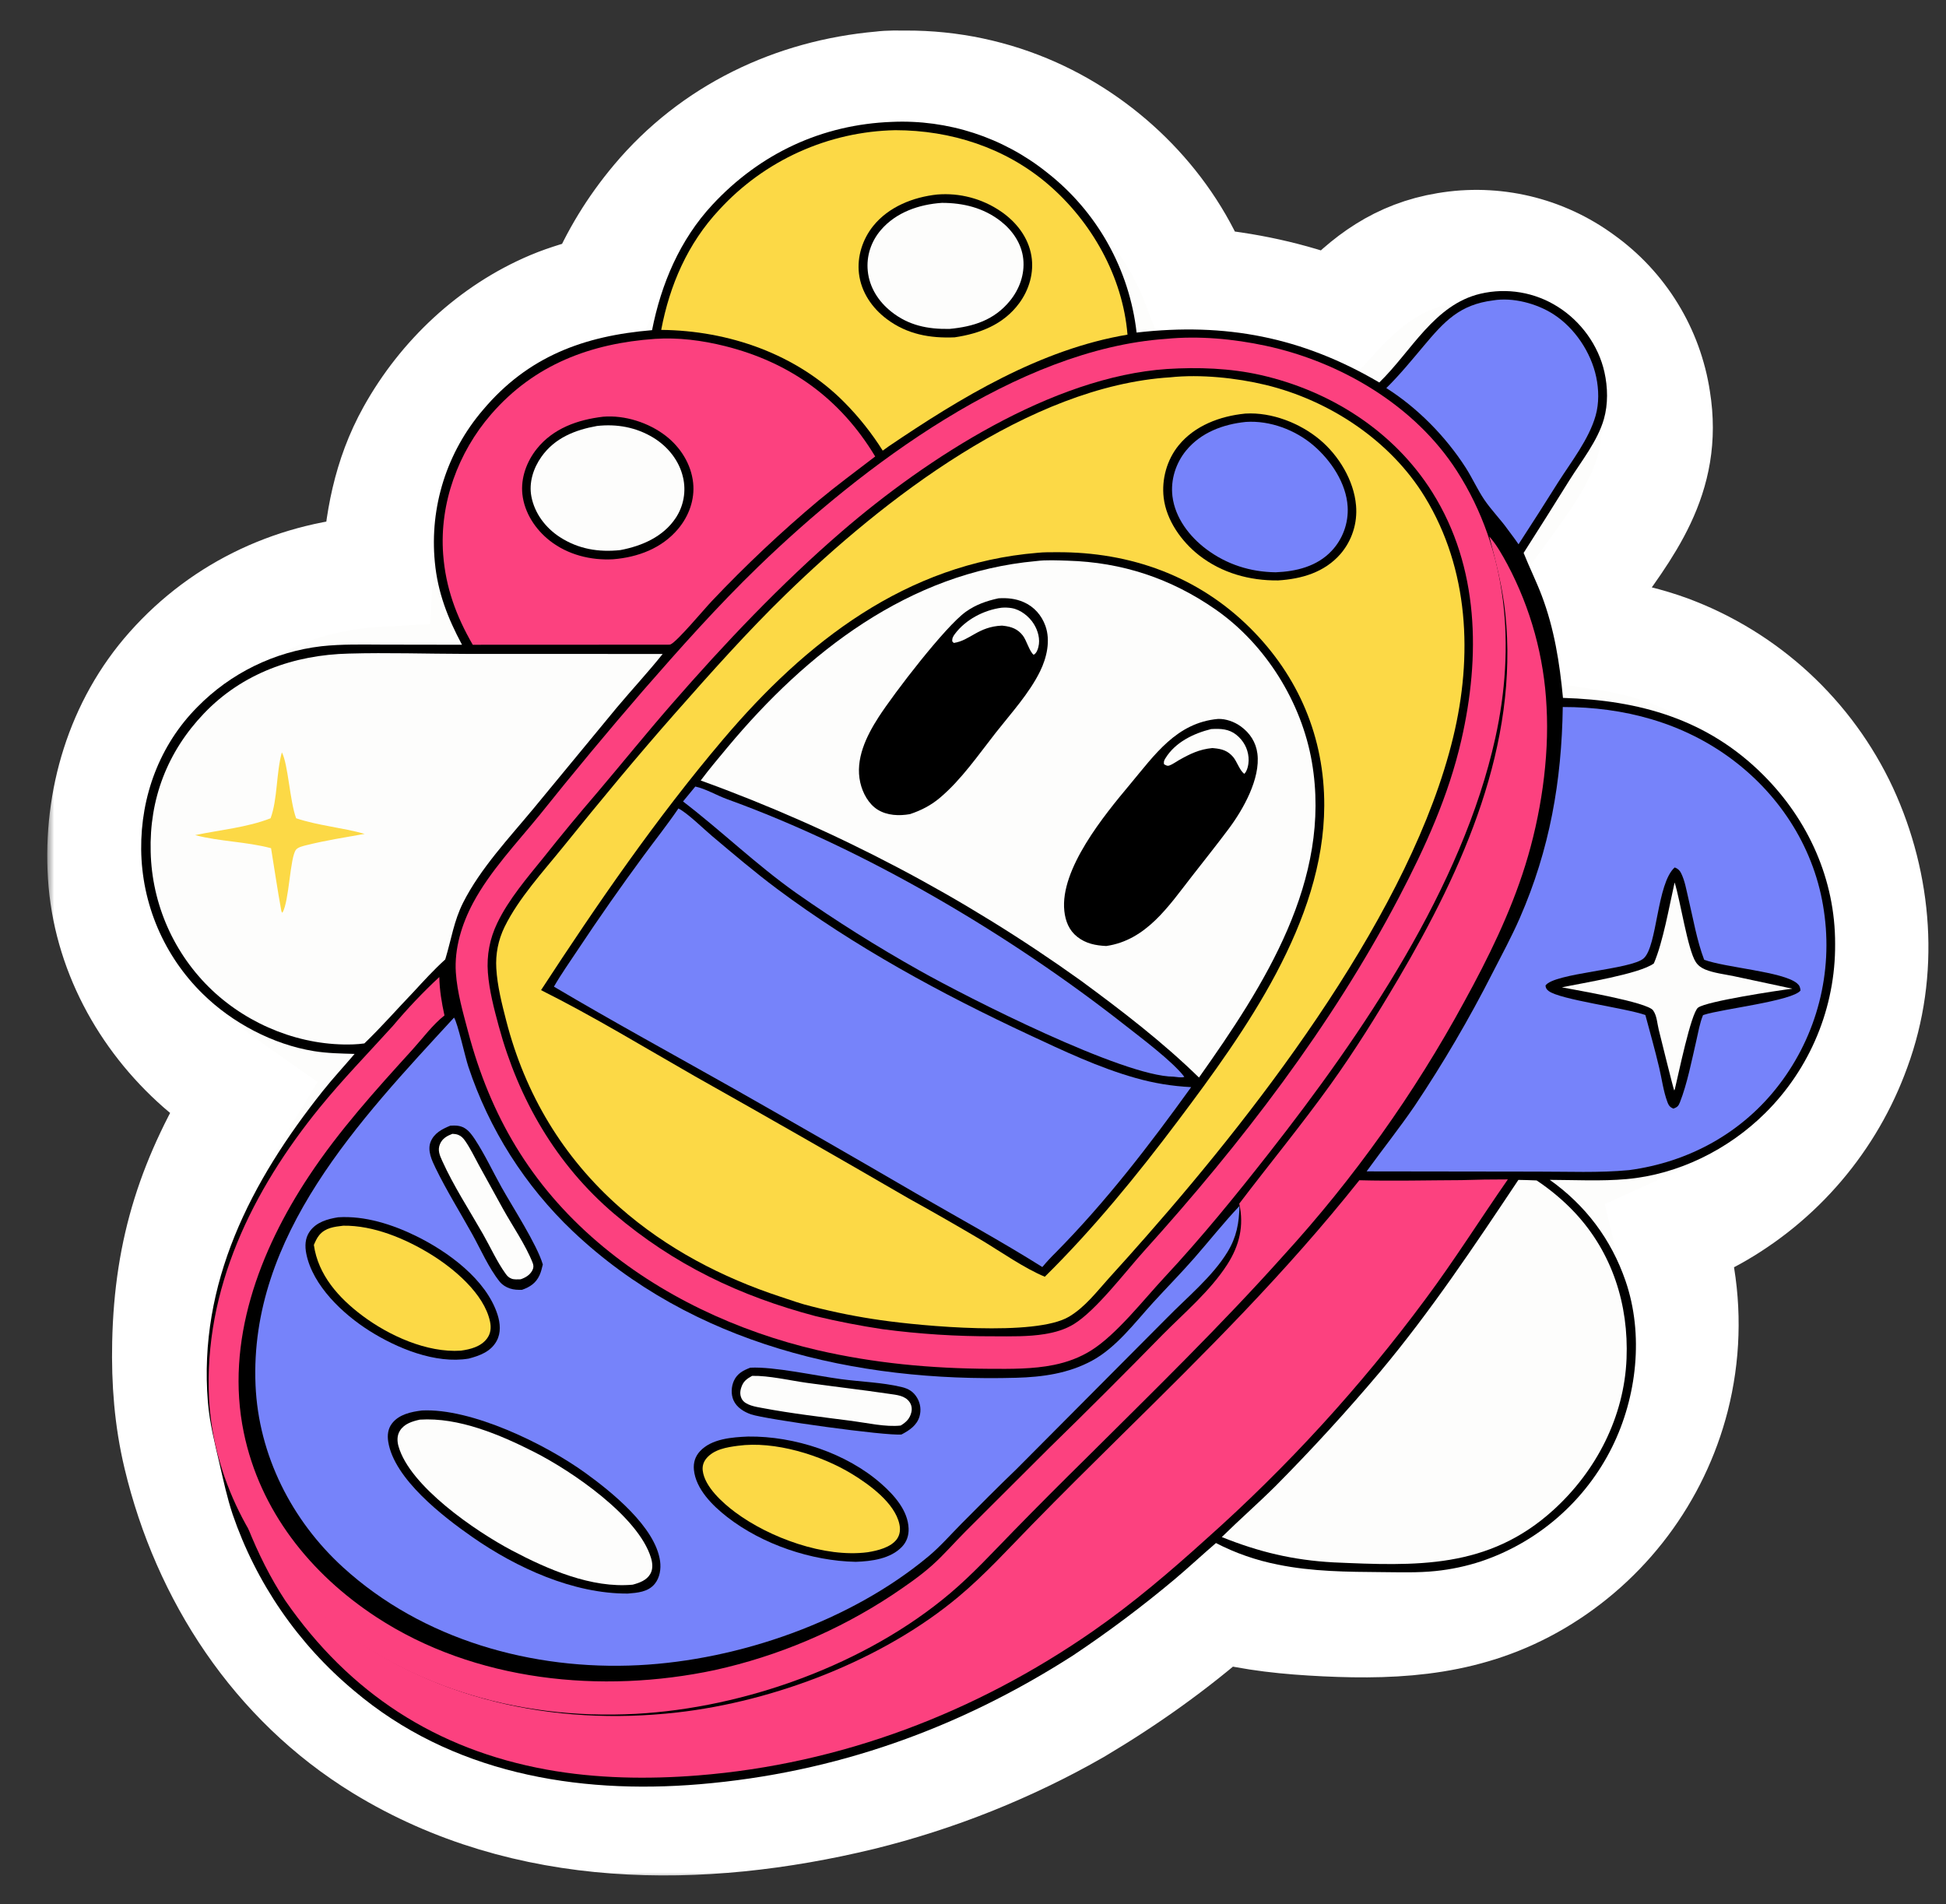 <svg width="140" height="137" viewBox="0 0 140 137" fill="none" xmlns="http://www.w3.org/2000/svg">
<rect x="0" y="0" width="140" height="137" fill="#333333" stroke="none"/>
<g clip-path="url(#clip0_0_5259)">
<mask id="path-1-outside-1_0_5259" maskUnits="userSpaceOnUse" x="3.398" y="1.195" width="136" height="134" fill="black">
<rect fill="white" x="3.398" y="1.195" width="136" height="134"/>
<path d="M63.407 6.253C63.984 6.176 64.615 6.197 65.2 6.198C65.593 6.197 65.985 6.206 66.377 6.225C66.77 6.244 67.161 6.274 67.552 6.314C67.942 6.354 68.332 6.404 68.72 6.465C69.108 6.525 69.494 6.596 69.878 6.678C70.262 6.759 70.644 6.85 71.023 6.952C71.403 7.053 71.779 7.164 72.153 7.286C72.526 7.407 72.896 7.539 73.263 7.68C73.629 7.821 73.992 7.971 74.35 8.132C79.615 10.487 84.044 14.961 86.117 20.367C89.759 20.711 92.651 21.33 96.09 22.587C98.338 20.131 100.712 18.394 104.078 17.84C104.182 17.822 104.288 17.806 104.393 17.791C104.498 17.775 104.604 17.762 104.71 17.749C104.815 17.736 104.921 17.725 105.027 17.715C105.133 17.705 105.239 17.697 105.345 17.689C105.452 17.682 105.558 17.676 105.664 17.672C105.77 17.667 105.877 17.664 105.983 17.662C106.09 17.66 106.196 17.66 106.303 17.66C106.409 17.661 106.515 17.663 106.622 17.666C106.728 17.67 106.834 17.674 106.941 17.681C107.047 17.687 107.153 17.694 107.259 17.703C107.365 17.712 107.471 17.722 107.577 17.733C107.683 17.744 107.789 17.757 107.894 17.771C108 17.785 108.105 17.8 108.21 17.817C108.315 17.834 108.42 17.852 108.525 17.871C108.63 17.89 108.734 17.911 108.838 17.933C108.942 17.955 109.046 17.978 109.15 18.002C109.253 18.027 109.357 18.053 109.46 18.08C109.562 18.107 109.665 18.135 109.767 18.165C109.869 18.195 109.971 18.226 110.073 18.258C110.174 18.29 110.275 18.323 110.376 18.358C110.476 18.393 110.577 18.429 110.676 18.466C110.776 18.503 110.875 18.542 110.974 18.582C111.073 18.621 111.171 18.662 111.269 18.705C111.366 18.747 111.464 18.79 111.56 18.835C111.657 18.88 111.753 18.925 111.848 18.972C111.944 19.019 112.039 19.068 112.133 19.117C112.227 19.166 112.321 19.217 112.414 19.269C112.507 19.321 112.599 19.373 112.691 19.428C112.783 19.482 112.874 19.537 112.964 19.593C113.054 19.649 113.144 19.707 113.233 19.766C113.322 19.824 113.41 19.884 113.497 19.945C113.584 20.006 113.671 20.067 113.757 20.13C113.845 20.193 113.933 20.257 114.02 20.323C114.106 20.388 114.192 20.454 114.277 20.521C114.362 20.589 114.447 20.657 114.53 20.727C114.614 20.796 114.696 20.866 114.778 20.938C114.859 21.009 114.94 21.082 115.02 21.156C115.1 21.229 115.179 21.304 115.257 21.379C115.335 21.455 115.412 21.531 115.488 21.609C115.564 21.686 115.639 21.765 115.713 21.844C115.787 21.923 115.86 22.003 115.932 22.085C116.004 22.166 116.075 22.248 116.145 22.331C116.215 22.414 116.284 22.497 116.352 22.582C116.42 22.667 116.487 22.752 116.552 22.839C116.618 22.925 116.683 23.012 116.746 23.1C116.81 23.188 116.872 23.277 116.934 23.366C116.995 23.456 117.055 23.546 117.114 23.637C117.173 23.728 117.231 23.82 117.288 23.913C117.345 24.005 117.401 24.098 117.455 24.192C117.509 24.286 117.563 24.381 117.615 24.476C117.667 24.571 117.718 24.667 117.768 24.763C117.817 24.86 117.866 24.957 117.913 25.055C117.96 25.152 118.006 25.251 118.051 25.35C118.096 25.448 118.139 25.548 118.182 25.648C118.224 25.748 118.265 25.848 118.305 25.949C118.344 26.05 118.383 26.152 118.42 26.253C118.457 26.355 118.493 26.458 118.528 26.561C118.563 26.664 118.596 26.767 118.628 26.871C118.66 26.974 118.691 27.078 118.72 27.183C118.75 27.287 118.778 27.392 118.805 27.497C118.832 27.602 118.857 27.708 118.882 27.814C118.906 27.919 118.929 28.026 118.95 28.132C118.972 28.238 118.992 28.345 119.011 28.452C119.03 28.559 119.047 28.666 119.063 28.773C119.956 34.325 117.039 37.925 113.999 42.115C114.53 43.254 114.911 44.444 115.31 45.633C116.936 45.874 118.508 46.243 120.053 46.808C120.223 46.871 120.393 46.937 120.561 47.005C120.73 47.072 120.898 47.142 121.065 47.213C121.232 47.285 121.398 47.359 121.564 47.434C121.729 47.51 121.893 47.588 122.057 47.668C122.22 47.747 122.382 47.829 122.544 47.913C122.705 47.996 122.866 48.082 123.025 48.17C123.184 48.257 123.342 48.346 123.5 48.438C123.657 48.529 123.813 48.623 123.968 48.718C124.123 48.813 124.276 48.91 124.429 49.009C124.581 49.108 124.733 49.209 124.883 49.311C125.033 49.414 125.182 49.518 125.329 49.625C125.477 49.731 125.623 49.839 125.768 49.949C125.913 50.058 126.056 50.17 126.198 50.283C126.34 50.396 126.481 50.511 126.621 50.628C126.76 50.745 126.898 50.863 127.035 50.983C127.171 51.103 127.306 51.225 127.44 51.348C127.573 51.471 127.705 51.596 127.836 51.723C127.966 51.849 128.095 51.978 128.223 52.107C128.35 52.237 128.476 52.368 128.6 52.501C128.725 52.634 128.847 52.768 128.968 52.904C129.089 53.039 129.208 53.176 129.326 53.315C129.444 53.454 129.56 53.594 129.674 53.735C129.788 53.877 129.901 54.019 130.011 54.163C130.122 54.308 130.231 54.453 130.338 54.6C130.445 54.747 130.551 54.895 130.655 55.044C130.758 55.193 130.86 55.344 130.96 55.496C131.06 55.648 131.158 55.801 131.254 55.955C131.351 56.109 131.445 56.265 131.537 56.421C131.63 56.578 131.72 56.735 131.809 56.894C131.898 57.053 131.984 57.212 132.069 57.373C132.154 57.534 132.237 57.696 132.318 57.859C132.398 58.022 132.477 58.185 132.554 58.35C135.015 63.685 135.504 69.883 133.454 75.432C133.396 75.59 133.338 75.747 133.277 75.904C133.216 76.06 133.154 76.216 133.09 76.372C133.026 76.527 132.96 76.681 132.893 76.835C132.825 76.989 132.756 77.142 132.685 77.294C132.614 77.446 132.541 77.597 132.467 77.748C132.392 77.898 132.316 78.048 132.239 78.197C132.161 78.346 132.082 78.494 132.001 78.641C131.92 78.788 131.837 78.934 131.753 79.079C131.668 79.224 131.582 79.369 131.495 79.512C131.407 79.655 131.318 79.797 131.227 79.939C131.137 80.08 131.044 80.22 130.951 80.359C130.857 80.499 130.761 80.637 130.664 80.774C130.567 80.911 130.469 81.047 130.369 81.182C130.269 81.317 130.168 81.451 130.065 81.583C129.962 81.716 129.857 81.847 129.751 81.978C129.645 82.108 129.538 82.237 129.429 82.365C129.32 82.493 129.21 82.619 129.098 82.745C128.987 82.87 128.874 82.994 128.759 83.117C128.645 83.24 128.529 83.362 128.412 83.482C128.294 83.602 128.176 83.721 128.056 83.839C127.936 83.956 127.815 84.073 127.693 84.187C127.57 84.302 127.446 84.416 127.321 84.528C127.197 84.64 127.07 84.751 126.943 84.86C126.815 84.969 126.687 85.077 126.557 85.184C126.427 85.29 126.296 85.395 126.164 85.499C126.031 85.602 125.898 85.704 125.763 85.805C125.629 85.905 125.493 86.004 125.357 86.102C125.22 86.199 125.082 86.295 124.943 86.389C124.804 86.484 124.664 86.576 124.524 86.668C124.383 86.759 124.241 86.849 124.098 86.937C123.955 87.025 123.811 87.111 123.666 87.196C123.521 87.281 123.375 87.364 123.228 87.445C122.214 88.011 121.157 88.407 120.107 88.889C120.3 89.694 120.551 90.481 120.71 91.295C120.783 91.677 120.844 92.061 120.895 92.446C120.947 92.831 120.987 93.217 121.017 93.604C121.048 93.992 121.067 94.38 121.076 94.768C121.085 95.156 121.083 95.545 121.071 95.933C121.059 96.322 121.036 96.709 121.003 97.096C120.969 97.484 120.925 97.869 120.871 98.254C120.816 98.639 120.751 99.022 120.676 99.403C120.6 99.784 120.515 100.163 120.419 100.539C120.375 100.71 120.329 100.879 120.281 101.049C120.233 101.218 120.183 101.387 120.131 101.555C120.079 101.723 120.025 101.89 119.969 102.057C119.912 102.224 119.854 102.39 119.794 102.555C119.734 102.72 119.671 102.885 119.607 103.049C119.543 103.212 119.476 103.375 119.408 103.537C119.34 103.7 119.269 103.861 119.197 104.021C119.125 104.182 119.05 104.341 118.974 104.5C118.898 104.658 118.82 104.816 118.74 104.973C118.66 105.129 118.578 105.285 118.494 105.44C118.41 105.594 118.324 105.748 118.236 105.9C118.149 106.053 118.059 106.204 117.968 106.355C117.876 106.505 117.783 106.654 117.688 106.802C117.593 106.95 117.496 107.097 117.397 107.243C117.299 107.389 117.198 107.533 117.096 107.676C116.994 107.819 116.89 107.961 116.784 108.102C116.678 108.243 116.571 108.382 116.462 108.52C116.353 108.658 116.242 108.795 116.129 108.93C116.017 109.065 115.903 109.199 115.787 109.332C115.671 109.464 115.554 109.595 115.435 109.725C115.316 109.854 115.195 109.982 115.073 110.109C114.951 110.236 114.827 110.361 114.702 110.484C114.577 110.608 114.45 110.73 114.322 110.851C114.194 110.971 114.064 111.09 113.933 111.207C113.802 111.325 113.669 111.44 113.535 111.554C113.401 111.668 113.266 111.781 113.129 111.891C112.992 112.002 112.854 112.111 112.715 112.218C112.575 112.326 112.435 112.431 112.293 112.535C112.15 112.639 112.007 112.741 111.863 112.842C111.718 112.942 111.572 113.04 111.425 113.137C111.278 113.234 111.13 113.329 110.981 113.422C110.832 113.515 110.681 113.606 110.53 113.696C105.746 116.514 100.762 116.863 95.343 116.601C92.708 116.473 90.184 116.228 87.626 115.563C84.438 118.366 81.075 120.758 77.427 122.928C76.821 123.275 76.209 123.611 75.592 123.936C74.974 124.261 74.351 124.576 73.722 124.879C73.094 125.183 72.46 125.476 71.821 125.757C71.182 126.039 70.539 126.31 69.891 126.569C69.243 126.828 68.59 127.076 67.933 127.313C67.276 127.549 66.616 127.775 65.951 127.988C65.287 128.202 64.618 128.404 63.947 128.595C63.275 128.785 62.601 128.964 61.923 129.131C50.385 131.919 37.877 131.952 27.482 125.591C19.897 120.948 14.897 113.278 12.852 104.716C12.212 102.034 12.011 99.368 12.07 96.617C12.217 89.81 13.931 84.716 17.474 78.945C16.431 78.209 15.351 77.493 14.392 76.648C10.425 73.154 7.774 68.274 7.442 62.958C7.107 57.596 8.706 52.193 12.309 48.135C16.157 43.802 21.405 41.428 27.149 41.102C27.342 37.596 27.917 34.325 29.653 31.207C31.89 27.187 35.437 23.844 39.695 22.045C40.86 21.552 42.089 21.224 43.303 20.877C44.305 18.502 45.577 16.413 47.234 14.437C51.319 9.563 57.121 6.805 63.407 6.253Z"/>
</mask>
<path d="M63.407 6.253C63.984 6.176 64.615 6.197 65.2 6.198C65.593 6.197 65.985 6.206 66.377 6.225C66.77 6.244 67.161 6.274 67.552 6.314C67.942 6.354 68.332 6.404 68.72 6.465C69.108 6.525 69.494 6.596 69.878 6.678C70.262 6.759 70.644 6.85 71.023 6.952C71.403 7.053 71.779 7.164 72.153 7.286C72.526 7.407 72.896 7.539 73.263 7.68C73.629 7.821 73.992 7.971 74.35 8.132C79.615 10.487 84.044 14.961 86.117 20.367C89.759 20.711 92.651 21.33 96.09 22.587C98.338 20.131 100.712 18.394 104.078 17.84C104.182 17.822 104.288 17.806 104.393 17.791C104.498 17.775 104.604 17.762 104.71 17.749C104.815 17.736 104.921 17.725 105.027 17.715C105.133 17.705 105.239 17.697 105.345 17.689C105.452 17.682 105.558 17.676 105.664 17.672C105.77 17.667 105.877 17.664 105.983 17.662C106.09 17.66 106.196 17.66 106.303 17.66C106.409 17.661 106.515 17.663 106.622 17.666C106.728 17.67 106.834 17.674 106.941 17.681C107.047 17.687 107.153 17.694 107.259 17.703C107.365 17.712 107.471 17.722 107.577 17.733C107.683 17.744 107.789 17.757 107.894 17.771C108 17.785 108.105 17.8 108.21 17.817C108.315 17.834 108.42 17.852 108.525 17.871C108.63 17.89 108.734 17.911 108.838 17.933C108.942 17.955 109.046 17.978 109.15 18.002C109.253 18.027 109.357 18.053 109.46 18.08C109.562 18.107 109.665 18.135 109.767 18.165C109.869 18.195 109.971 18.226 110.073 18.258C110.174 18.29 110.275 18.323 110.376 18.358C110.476 18.393 110.577 18.429 110.676 18.466C110.776 18.503 110.875 18.542 110.974 18.582C111.073 18.621 111.171 18.662 111.269 18.705C111.366 18.747 111.464 18.79 111.56 18.835C111.657 18.88 111.753 18.925 111.848 18.972C111.944 19.019 112.039 19.068 112.133 19.117C112.227 19.166 112.321 19.217 112.414 19.269C112.507 19.321 112.599 19.373 112.691 19.428C112.783 19.482 112.874 19.537 112.964 19.593C113.054 19.649 113.144 19.707 113.233 19.766C113.322 19.824 113.41 19.884 113.497 19.945C113.584 20.006 113.671 20.067 113.757 20.13C113.845 20.193 113.933 20.257 114.02 20.323C114.106 20.388 114.192 20.454 114.277 20.521C114.362 20.589 114.447 20.657 114.53 20.727C114.614 20.796 114.696 20.866 114.778 20.938C114.859 21.009 114.94 21.082 115.02 21.156C115.1 21.229 115.179 21.304 115.257 21.379C115.335 21.455 115.412 21.531 115.488 21.609C115.564 21.686 115.639 21.765 115.713 21.844C115.787 21.923 115.86 22.003 115.932 22.085C116.004 22.166 116.075 22.248 116.145 22.331C116.215 22.414 116.284 22.497 116.352 22.582C116.42 22.667 116.487 22.752 116.552 22.839C116.618 22.925 116.683 23.012 116.746 23.1C116.81 23.188 116.872 23.277 116.934 23.366C116.995 23.456 117.055 23.546 117.114 23.637C117.173 23.728 117.231 23.82 117.288 23.913C117.345 24.005 117.401 24.098 117.455 24.192C117.509 24.286 117.563 24.381 117.615 24.476C117.667 24.571 117.718 24.667 117.768 24.763C117.817 24.86 117.866 24.957 117.913 25.055C117.96 25.152 118.006 25.251 118.051 25.35C118.096 25.448 118.139 25.548 118.182 25.648C118.224 25.748 118.265 25.848 118.305 25.949C118.344 26.05 118.383 26.152 118.42 26.253C118.457 26.355 118.493 26.458 118.528 26.561C118.563 26.664 118.596 26.767 118.628 26.871C118.66 26.974 118.691 27.078 118.72 27.183C118.75 27.287 118.778 27.392 118.805 27.497C118.832 27.602 118.857 27.708 118.882 27.814C118.906 27.919 118.929 28.026 118.95 28.132C118.972 28.238 118.992 28.345 119.011 28.452C119.03 28.559 119.047 28.666 119.063 28.773C119.956 34.325 117.039 37.925 113.999 42.115C114.53 43.254 114.911 44.444 115.31 45.633C116.936 45.874 118.508 46.243 120.053 46.808C120.223 46.871 120.393 46.937 120.561 47.005C120.73 47.072 120.898 47.142 121.065 47.213C121.232 47.285 121.398 47.359 121.564 47.434C121.729 47.51 121.893 47.588 122.057 47.668C122.22 47.747 122.382 47.829 122.544 47.913C122.705 47.996 122.866 48.082 123.025 48.17C123.184 48.257 123.342 48.346 123.5 48.438C123.657 48.529 123.813 48.623 123.968 48.718C124.123 48.813 124.276 48.91 124.429 49.009C124.581 49.108 124.733 49.209 124.883 49.311C125.033 49.414 125.182 49.518 125.329 49.625C125.477 49.731 125.623 49.839 125.768 49.949C125.913 50.058 126.056 50.17 126.198 50.283C126.34 50.396 126.481 50.511 126.621 50.628C126.76 50.745 126.898 50.863 127.035 50.983C127.171 51.103 127.306 51.225 127.44 51.348C127.573 51.471 127.705 51.596 127.836 51.723C127.966 51.849 128.095 51.978 128.223 52.107C128.35 52.237 128.476 52.368 128.6 52.501C128.725 52.634 128.847 52.768 128.968 52.904C129.089 53.039 129.208 53.176 129.326 53.315C129.444 53.454 129.56 53.594 129.674 53.735C129.788 53.877 129.901 54.019 130.011 54.163C130.122 54.308 130.231 54.453 130.338 54.6C130.445 54.747 130.551 54.895 130.655 55.044C130.758 55.193 130.86 55.344 130.96 55.496C131.06 55.648 131.158 55.801 131.254 55.955C131.351 56.109 131.445 56.265 131.537 56.421C131.63 56.578 131.72 56.735 131.809 56.894C131.898 57.053 131.984 57.212 132.069 57.373C132.154 57.534 132.237 57.696 132.318 57.859C132.398 58.022 132.477 58.185 132.554 58.35C135.015 63.685 135.504 69.883 133.454 75.432C133.396 75.59 133.338 75.747 133.277 75.904C133.216 76.06 133.154 76.216 133.09 76.372C133.026 76.527 132.96 76.681 132.893 76.835C132.825 76.989 132.756 77.142 132.685 77.294C132.614 77.446 132.541 77.597 132.467 77.748C132.392 77.898 132.316 78.048 132.239 78.197C132.161 78.346 132.082 78.494 132.001 78.641C131.92 78.788 131.837 78.934 131.753 79.079C131.668 79.224 131.582 79.369 131.495 79.512C131.407 79.655 131.318 79.797 131.227 79.939C131.137 80.08 131.044 80.22 130.951 80.359C130.857 80.499 130.761 80.637 130.664 80.774C130.567 80.911 130.469 81.047 130.369 81.182C130.269 81.317 130.168 81.451 130.065 81.583C129.962 81.716 129.857 81.847 129.751 81.978C129.645 82.108 129.538 82.237 129.429 82.365C129.32 82.493 129.21 82.619 129.098 82.745C128.987 82.87 128.874 82.994 128.759 83.117C128.645 83.24 128.529 83.362 128.412 83.482C128.294 83.602 128.176 83.721 128.056 83.839C127.936 83.956 127.815 84.073 127.693 84.187C127.57 84.302 127.446 84.416 127.321 84.528C127.197 84.64 127.07 84.751 126.943 84.86C126.815 84.969 126.687 85.077 126.557 85.184C126.427 85.29 126.296 85.395 126.164 85.499C126.031 85.602 125.898 85.704 125.763 85.805C125.629 85.905 125.493 86.004 125.357 86.102C125.22 86.199 125.082 86.295 124.943 86.389C124.804 86.484 124.664 86.576 124.524 86.668C124.383 86.759 124.241 86.849 124.098 86.937C123.955 87.025 123.811 87.111 123.666 87.196C123.521 87.281 123.375 87.364 123.228 87.445C122.214 88.011 121.157 88.407 120.107 88.889C120.3 89.694 120.551 90.481 120.71 91.295C120.783 91.677 120.844 92.061 120.895 92.446C120.947 92.831 120.987 93.217 121.017 93.604C121.048 93.992 121.067 94.38 121.076 94.768C121.085 95.156 121.083 95.545 121.071 95.933C121.059 96.322 121.036 96.709 121.003 97.096C120.969 97.484 120.925 97.869 120.871 98.254C120.816 98.639 120.751 99.022 120.676 99.403C120.6 99.784 120.515 100.163 120.419 100.539C120.375 100.71 120.329 100.879 120.281 101.049C120.233 101.218 120.183 101.387 120.131 101.555C120.079 101.723 120.025 101.89 119.969 102.057C119.912 102.224 119.854 102.39 119.794 102.555C119.734 102.72 119.671 102.885 119.607 103.049C119.543 103.212 119.476 103.375 119.408 103.537C119.34 103.7 119.269 103.861 119.197 104.021C119.125 104.182 119.05 104.341 118.974 104.5C118.898 104.658 118.82 104.816 118.74 104.973C118.66 105.129 118.578 105.285 118.494 105.44C118.41 105.594 118.324 105.748 118.236 105.9C118.149 106.053 118.059 106.204 117.968 106.355C117.876 106.505 117.783 106.654 117.688 106.802C117.593 106.95 117.496 107.097 117.397 107.243C117.299 107.389 117.198 107.533 117.096 107.676C116.994 107.819 116.89 107.961 116.784 108.102C116.678 108.243 116.571 108.382 116.462 108.52C116.353 108.658 116.242 108.795 116.129 108.93C116.017 109.065 115.903 109.199 115.787 109.332C115.671 109.464 115.554 109.595 115.435 109.725C115.316 109.854 115.195 109.982 115.073 110.109C114.951 110.236 114.827 110.361 114.702 110.484C114.577 110.608 114.45 110.73 114.322 110.851C114.194 110.971 114.064 111.09 113.933 111.207C113.802 111.325 113.669 111.44 113.535 111.554C113.401 111.668 113.266 111.781 113.129 111.891C112.992 112.002 112.854 112.111 112.715 112.218C112.575 112.326 112.435 112.431 112.293 112.535C112.15 112.639 112.007 112.741 111.863 112.842C111.718 112.942 111.572 113.04 111.425 113.137C111.278 113.234 111.13 113.329 110.981 113.422C110.832 113.515 110.681 113.606 110.53 113.696C105.746 116.514 100.762 116.863 95.343 116.601C92.708 116.473 90.184 116.228 87.626 115.563C84.438 118.366 81.075 120.758 77.427 122.928C76.821 123.275 76.209 123.611 75.592 123.936C74.974 124.261 74.351 124.576 73.722 124.879C73.094 125.183 72.46 125.476 71.821 125.757C71.182 126.039 70.539 126.31 69.891 126.569C69.243 126.828 68.59 127.076 67.933 127.313C67.276 127.549 66.616 127.775 65.951 127.988C65.287 128.202 64.618 128.404 63.947 128.595C63.275 128.785 62.601 128.964 61.923 129.131C50.385 131.919 37.877 131.952 27.482 125.591C19.897 120.948 14.897 113.278 12.852 104.716C12.212 102.034 12.011 99.368 12.07 96.617C12.217 89.81 13.931 84.716 17.474 78.945C16.431 78.209 15.351 77.493 14.392 76.648C10.425 73.154 7.774 68.274 7.442 62.958C7.107 57.596 8.706 52.193 12.309 48.135C16.157 43.802 21.405 41.428 27.149 41.102C27.342 37.596 27.917 34.325 29.653 31.207C31.89 27.187 35.437 23.844 39.695 22.045C40.86 21.552 42.089 21.224 43.303 20.877C44.305 18.502 45.577 16.413 47.234 14.437C51.319 9.563 57.121 6.805 63.407 6.253Z" fill="#FDFDFC"/>
<path d="M63.407 6.253C63.984 6.176 64.615 6.197 65.2 6.198C65.593 6.197 65.985 6.206 66.377 6.225C66.77 6.244 67.161 6.274 67.552 6.314C67.942 6.354 68.332 6.404 68.72 6.465C69.108 6.525 69.494 6.596 69.878 6.678C70.262 6.759 70.644 6.85 71.023 6.952C71.403 7.053 71.779 7.164 72.153 7.286C72.526 7.407 72.896 7.539 73.263 7.68C73.629 7.821 73.992 7.971 74.35 8.132C79.615 10.487 84.044 14.961 86.117 20.367C89.759 20.711 92.651 21.33 96.09 22.587C98.338 20.131 100.712 18.394 104.078 17.84C104.182 17.822 104.288 17.806 104.393 17.791C104.498 17.775 104.604 17.762 104.71 17.749C104.815 17.736 104.921 17.725 105.027 17.715C105.133 17.705 105.239 17.697 105.345 17.689C105.452 17.682 105.558 17.676 105.664 17.672C105.77 17.667 105.877 17.664 105.983 17.662C106.09 17.66 106.196 17.66 106.303 17.66C106.409 17.661 106.515 17.663 106.622 17.666C106.728 17.67 106.834 17.674 106.941 17.681C107.047 17.687 107.153 17.694 107.259 17.703C107.365 17.712 107.471 17.722 107.577 17.733C107.683 17.744 107.789 17.757 107.894 17.771C108 17.785 108.105 17.8 108.21 17.817C108.315 17.834 108.42 17.852 108.525 17.871C108.63 17.89 108.734 17.911 108.838 17.933C108.942 17.955 109.046 17.978 109.15 18.002C109.253 18.027 109.357 18.053 109.46 18.08C109.562 18.107 109.665 18.135 109.767 18.165C109.869 18.195 109.971 18.226 110.073 18.258C110.174 18.29 110.275 18.323 110.376 18.358C110.476 18.393 110.577 18.429 110.676 18.466C110.776 18.503 110.875 18.542 110.974 18.582C111.073 18.621 111.171 18.662 111.269 18.705C111.366 18.747 111.464 18.79 111.56 18.835C111.657 18.88 111.753 18.925 111.848 18.972C111.944 19.019 112.039 19.068 112.133 19.117C112.227 19.166 112.321 19.217 112.414 19.269C112.507 19.321 112.599 19.373 112.691 19.428C112.783 19.482 112.874 19.537 112.964 19.593C113.054 19.649 113.144 19.707 113.233 19.766C113.322 19.824 113.41 19.884 113.497 19.945C113.584 20.006 113.671 20.067 113.757 20.13C113.845 20.193 113.933 20.257 114.02 20.323C114.106 20.388 114.192 20.454 114.277 20.521C114.362 20.589 114.447 20.657 114.53 20.727C114.614 20.796 114.696 20.866 114.778 20.938C114.859 21.009 114.94 21.082 115.02 21.156C115.1 21.229 115.179 21.304 115.257 21.379C115.335 21.455 115.412 21.531 115.488 21.609C115.564 21.686 115.639 21.765 115.713 21.844C115.787 21.923 115.86 22.003 115.932 22.085C116.004 22.166 116.075 22.248 116.145 22.331C116.215 22.414 116.284 22.497 116.352 22.582C116.42 22.667 116.487 22.752 116.552 22.839C116.618 22.925 116.683 23.012 116.746 23.1C116.81 23.188 116.872 23.277 116.934 23.366C116.995 23.456 117.055 23.546 117.114 23.637C117.173 23.728 117.231 23.82 117.288 23.913C117.345 24.005 117.401 24.098 117.455 24.192C117.509 24.286 117.563 24.381 117.615 24.476C117.667 24.571 117.718 24.667 117.768 24.763C117.817 24.86 117.866 24.957 117.913 25.055C117.96 25.152 118.006 25.251 118.051 25.35C118.096 25.448 118.139 25.548 118.182 25.648C118.224 25.748 118.265 25.848 118.305 25.949C118.344 26.05 118.383 26.152 118.42 26.253C118.457 26.355 118.493 26.458 118.528 26.561C118.563 26.664 118.596 26.767 118.628 26.871C118.66 26.974 118.691 27.078 118.72 27.183C118.75 27.287 118.778 27.392 118.805 27.497C118.832 27.602 118.857 27.708 118.882 27.814C118.906 27.919 118.929 28.026 118.95 28.132C118.972 28.238 118.992 28.345 119.011 28.452C119.03 28.559 119.047 28.666 119.063 28.773C119.956 34.325 117.039 37.925 113.999 42.115C114.53 43.254 114.911 44.444 115.31 45.633C116.936 45.874 118.508 46.243 120.053 46.808C120.223 46.871 120.393 46.937 120.561 47.005C120.73 47.072 120.898 47.142 121.065 47.213C121.232 47.285 121.398 47.359 121.564 47.434C121.729 47.51 121.893 47.588 122.057 47.668C122.22 47.747 122.382 47.829 122.544 47.913C122.705 47.996 122.866 48.082 123.025 48.17C123.184 48.257 123.342 48.346 123.5 48.438C123.657 48.529 123.813 48.623 123.968 48.718C124.123 48.813 124.276 48.91 124.429 49.009C124.581 49.108 124.733 49.209 124.883 49.311C125.033 49.414 125.182 49.518 125.329 49.625C125.477 49.731 125.623 49.839 125.768 49.949C125.913 50.058 126.056 50.17 126.198 50.283C126.34 50.396 126.481 50.511 126.621 50.628C126.76 50.745 126.898 50.863 127.035 50.983C127.171 51.103 127.306 51.225 127.44 51.348C127.573 51.471 127.705 51.596 127.836 51.723C127.966 51.849 128.095 51.978 128.223 52.107C128.35 52.237 128.476 52.368 128.6 52.501C128.725 52.634 128.847 52.768 128.968 52.904C129.089 53.039 129.208 53.176 129.326 53.315C129.444 53.454 129.56 53.594 129.674 53.735C129.788 53.877 129.901 54.019 130.011 54.163C130.122 54.308 130.231 54.453 130.338 54.6C130.445 54.747 130.551 54.895 130.655 55.044C130.758 55.193 130.86 55.344 130.96 55.496C131.06 55.648 131.158 55.801 131.254 55.955C131.351 56.109 131.445 56.265 131.537 56.421C131.63 56.578 131.72 56.735 131.809 56.894C131.898 57.053 131.984 57.212 132.069 57.373C132.154 57.534 132.237 57.696 132.318 57.859C132.398 58.022 132.477 58.185 132.554 58.35C135.015 63.685 135.504 69.883 133.454 75.432C133.396 75.59 133.338 75.747 133.277 75.904C133.216 76.06 133.154 76.216 133.09 76.372C133.026 76.527 132.96 76.681 132.893 76.835C132.825 76.989 132.756 77.142 132.685 77.294C132.614 77.446 132.541 77.597 132.467 77.748C132.392 77.898 132.316 78.048 132.239 78.197C132.161 78.346 132.082 78.494 132.001 78.641C131.92 78.788 131.837 78.934 131.753 79.079C131.668 79.224 131.582 79.369 131.495 79.512C131.407 79.655 131.318 79.797 131.227 79.939C131.137 80.08 131.044 80.22 130.951 80.359C130.857 80.499 130.761 80.637 130.664 80.774C130.567 80.911 130.469 81.047 130.369 81.182C130.269 81.317 130.168 81.451 130.065 81.583C129.962 81.716 129.857 81.847 129.751 81.978C129.645 82.108 129.538 82.237 129.429 82.365C129.32 82.493 129.21 82.619 129.098 82.745C128.987 82.87 128.874 82.994 128.759 83.117C128.645 83.24 128.529 83.362 128.412 83.482C128.294 83.602 128.176 83.721 128.056 83.839C127.936 83.956 127.815 84.073 127.693 84.187C127.57 84.302 127.446 84.416 127.321 84.528C127.197 84.64 127.07 84.751 126.943 84.86C126.815 84.969 126.687 85.077 126.557 85.184C126.427 85.29 126.296 85.395 126.164 85.499C126.031 85.602 125.898 85.704 125.763 85.805C125.629 85.905 125.493 86.004 125.357 86.102C125.22 86.199 125.082 86.295 124.943 86.389C124.804 86.484 124.664 86.576 124.524 86.668C124.383 86.759 124.241 86.849 124.098 86.937C123.955 87.025 123.811 87.111 123.666 87.196C123.521 87.281 123.375 87.364 123.228 87.445C122.214 88.011 121.157 88.407 120.107 88.889C120.3 89.694 120.551 90.481 120.71 91.295C120.783 91.677 120.844 92.061 120.895 92.446C120.947 92.831 120.987 93.217 121.017 93.604C121.048 93.992 121.067 94.38 121.076 94.768C121.085 95.156 121.083 95.545 121.071 95.933C121.059 96.322 121.036 96.709 121.003 97.096C120.969 97.484 120.925 97.869 120.871 98.254C120.816 98.639 120.751 99.022 120.676 99.403C120.6 99.784 120.515 100.163 120.419 100.539C120.375 100.71 120.329 100.879 120.281 101.049C120.233 101.218 120.183 101.387 120.131 101.555C120.079 101.723 120.025 101.89 119.969 102.057C119.912 102.224 119.854 102.39 119.794 102.555C119.734 102.72 119.671 102.885 119.607 103.049C119.543 103.212 119.476 103.375 119.408 103.537C119.34 103.7 119.269 103.861 119.197 104.021C119.125 104.182 119.05 104.341 118.974 104.5C118.898 104.658 118.82 104.816 118.74 104.973C118.66 105.129 118.578 105.285 118.494 105.44C118.41 105.594 118.324 105.748 118.236 105.9C118.149 106.053 118.059 106.204 117.968 106.355C117.876 106.505 117.783 106.654 117.688 106.802C117.593 106.95 117.496 107.097 117.397 107.243C117.299 107.389 117.198 107.533 117.096 107.676C116.994 107.819 116.89 107.961 116.784 108.102C116.678 108.243 116.571 108.382 116.462 108.52C116.353 108.658 116.242 108.795 116.129 108.93C116.017 109.065 115.903 109.199 115.787 109.332C115.671 109.464 115.554 109.595 115.435 109.725C115.316 109.854 115.195 109.982 115.073 110.109C114.951 110.236 114.827 110.361 114.702 110.484C114.577 110.608 114.45 110.73 114.322 110.851C114.194 110.971 114.064 111.09 113.933 111.207C113.802 111.325 113.669 111.44 113.535 111.554C113.401 111.668 113.266 111.781 113.129 111.891C112.992 112.002 112.854 112.111 112.715 112.218C112.575 112.326 112.435 112.431 112.293 112.535C112.15 112.639 112.007 112.741 111.863 112.842C111.718 112.942 111.572 113.04 111.425 113.137C111.278 113.234 111.13 113.329 110.981 113.422C110.832 113.515 110.681 113.606 110.53 113.696C105.746 116.514 100.762 116.863 95.343 116.601C92.708 116.473 90.184 116.228 87.626 115.563C84.438 118.366 81.075 120.758 77.427 122.928C76.821 123.275 76.209 123.611 75.592 123.936C74.974 124.261 74.351 124.576 73.722 124.879C73.094 125.183 72.46 125.476 71.821 125.757C71.182 126.039 70.539 126.31 69.891 126.569C69.243 126.828 68.59 127.076 67.933 127.313C67.276 127.549 66.616 127.775 65.951 127.988C65.287 128.202 64.618 128.404 63.947 128.595C63.275 128.785 62.601 128.964 61.923 129.131C50.385 131.919 37.877 131.952 27.482 125.591C19.897 120.948 14.897 113.278 12.852 104.716C12.212 102.034 12.011 99.368 12.07 96.617C12.217 89.81 13.931 84.716 17.474 78.945C16.431 78.209 15.351 77.493 14.392 76.648C10.425 73.154 7.774 68.274 7.442 62.958C7.107 57.596 8.706 52.193 12.309 48.135C16.157 43.802 21.405 41.428 27.149 41.102C27.342 37.596 27.917 34.325 29.653 31.207C31.89 27.187 35.437 23.844 39.695 22.045C40.86 21.552 42.089 21.224 43.303 20.877C44.305 18.502 45.577 16.413 47.234 14.437C51.319 9.563 57.121 6.805 63.407 6.253Z" stroke="white" stroke-width="8" mask="url(#path-1-outside-1_0_5259)"/>
<path d="M64.173 8.768C64.421 8.757 64.67 8.751 64.919 8.751C65.168 8.752 65.416 8.757 65.665 8.769C65.913 8.78 66.161 8.797 66.409 8.819C66.656 8.842 66.903 8.87 67.15 8.903C67.396 8.937 67.642 8.976 67.886 9.02C68.131 9.065 68.375 9.115 68.617 9.17C68.86 9.225 69.101 9.286 69.341 9.352C69.58 9.419 69.818 9.49 70.055 9.567C70.291 9.644 70.526 9.726 70.759 9.813C70.992 9.901 71.222 9.993 71.451 10.091C71.68 10.188 71.906 10.291 72.13 10.399C72.354 10.507 72.576 10.62 72.795 10.738C73.014 10.855 73.23 10.978 73.444 11.105C73.657 11.233 73.868 11.365 74.076 11.502C74.284 11.638 74.488 11.78 74.689 11.926C74.891 12.072 75.089 12.222 75.283 12.377C75.395 12.464 75.506 12.553 75.615 12.642C75.725 12.732 75.834 12.823 75.941 12.915C76.049 13.008 76.155 13.101 76.26 13.197C76.365 13.292 76.469 13.388 76.572 13.486C76.674 13.583 76.776 13.682 76.876 13.782C76.976 13.883 77.075 13.984 77.173 14.086C77.27 14.189 77.367 14.293 77.462 14.398C77.557 14.503 77.651 14.609 77.743 14.716C77.836 14.824 77.927 14.932 78.017 15.042C78.106 15.152 78.195 15.262 78.282 15.374C78.369 15.486 78.454 15.599 78.539 15.713C78.623 15.827 78.706 15.942 78.787 16.058C78.868 16.174 78.948 16.291 79.026 16.409C79.105 16.527 79.182 16.646 79.257 16.766C79.333 16.886 79.407 17.007 79.479 17.128C79.552 17.25 79.623 17.373 79.692 17.497C79.761 17.62 79.829 17.744 79.895 17.87C79.962 17.995 80.026 18.121 80.09 18.248C80.153 18.375 80.214 18.502 80.274 18.631C80.334 18.759 80.393 18.888 80.449 19.018C80.506 19.148 80.561 19.278 80.615 19.41C80.668 19.541 80.72 19.672 80.77 19.805C80.821 19.938 80.869 20.07 80.916 20.204C80.963 20.338 81.008 20.472 81.052 20.607C81.096 20.742 81.137 20.877 81.177 21.013C81.218 21.149 81.256 21.285 81.293 21.422C81.33 21.559 81.365 21.696 81.398 21.834C81.432 21.972 81.463 22.11 81.493 22.248C81.523 22.387 81.551 22.526 81.578 22.665C81.604 22.804 81.629 22.944 81.652 23.083C81.675 23.223 81.696 23.363 81.716 23.504C81.736 23.644 81.753 23.785 81.769 23.925C88.161 23.189 93.68 24.253 99.229 27.516C101.538 25.278 103.178 21.914 106.51 21.13C106.628 21.102 106.746 21.078 106.865 21.056C106.984 21.034 107.103 21.016 107.222 21C107.342 20.984 107.462 20.971 107.583 20.962C107.703 20.952 107.823 20.945 107.944 20.941C108.065 20.938 108.185 20.937 108.306 20.939C108.427 20.941 108.547 20.946 108.668 20.955C108.788 20.963 108.908 20.974 109.028 20.988C109.148 21.003 109.268 21.02 109.387 21.04C109.506 21.06 109.624 21.083 109.742 21.109C109.86 21.135 109.977 21.164 110.093 21.196C110.21 21.228 110.325 21.262 110.44 21.3C110.555 21.338 110.669 21.378 110.781 21.422C110.894 21.465 111.006 21.511 111.116 21.559C111.226 21.608 111.335 21.66 111.443 21.714C111.551 21.768 111.658 21.825 111.763 21.885C111.868 21.944 111.971 22.006 112.073 22.071C113.735 23.114 114.997 24.847 115.426 26.767C115.67 27.859 115.698 29.072 115.387 30.154C114.937 31.72 113.778 33.162 112.917 34.535C111.827 36.289 110.725 38.037 109.613 39.777C110.025 40.814 110.526 41.814 110.921 42.86C111.819 45.235 112.206 47.691 112.444 50.207C117.955 50.377 122.829 51.734 126.848 55.746C130.101 58.993 132.038 63.293 132.023 67.916C132.024 68.057 132.023 68.198 132.02 68.339C132.018 68.48 132.013 68.62 132.007 68.761C132.001 68.902 131.993 69.042 131.983 69.183C131.973 69.323 131.962 69.463 131.949 69.604C131.935 69.744 131.92 69.884 131.904 70.024C131.887 70.163 131.868 70.303 131.848 70.442C131.828 70.582 131.806 70.721 131.783 70.86C131.759 70.998 131.734 71.137 131.706 71.275C131.679 71.413 131.651 71.551 131.62 71.688C131.59 71.826 131.557 71.963 131.524 72.1C131.49 72.236 131.454 72.373 131.417 72.508C131.379 72.644 131.34 72.779 131.3 72.914C131.259 73.049 131.217 73.183 131.173 73.317C131.129 73.451 131.083 73.584 131.036 73.716C130.989 73.849 130.94 73.981 130.889 74.113C130.839 74.244 130.786 74.375 130.732 74.505C130.679 74.635 130.623 74.764 130.566 74.893C130.509 75.022 130.451 75.15 130.39 75.277C130.33 75.404 130.268 75.531 130.205 75.656C130.142 75.782 130.077 75.907 130.01 76.031C129.944 76.156 129.876 76.279 129.806 76.401C129.737 76.524 129.666 76.645 129.593 76.766C129.52 76.887 129.446 77.006 129.371 77.125C129.295 77.244 129.218 77.362 129.14 77.479C129.061 77.596 128.981 77.712 128.9 77.826C128.819 77.941 128.736 78.055 128.652 78.168C128.568 78.281 128.482 78.393 128.395 78.504C128.308 78.614 128.22 78.724 128.13 78.832C128.041 78.941 127.95 79.049 127.857 79.155C127.765 79.261 127.671 79.366 127.576 79.47C127.481 79.574 127.385 79.677 127.288 79.778C127.19 79.88 127.091 79.98 126.991 80.079C124.343 82.704 120.754 84.491 117.025 84.825C115.197 84.988 113.329 84.887 111.494 84.88C114.072 86.71 115.92 89.163 116.949 92.162C118.268 96.005 117.766 100.497 115.98 104.103C115.921 104.222 115.86 104.341 115.798 104.459C115.736 104.577 115.672 104.694 115.607 104.811C115.542 104.927 115.475 105.043 115.407 105.158C115.339 105.273 115.269 105.387 115.199 105.5C115.128 105.613 115.056 105.726 114.982 105.837C114.908 105.948 114.834 106.059 114.757 106.169C114.681 106.278 114.603 106.387 114.525 106.494C114.446 106.602 114.365 106.709 114.284 106.815C114.202 106.92 114.119 107.025 114.035 107.129C113.951 107.232 113.866 107.335 113.779 107.437C113.693 107.538 113.605 107.639 113.516 107.738C113.427 107.838 113.336 107.936 113.245 108.033C113.153 108.13 113.061 108.226 112.967 108.321C112.873 108.416 112.778 108.51 112.682 108.603C112.586 108.696 112.489 108.787 112.39 108.877C112.292 108.967 112.192 109.057 112.092 109.144C111.991 109.232 111.89 109.319 111.787 109.404C111.684 109.489 111.58 109.574 111.476 109.656C111.371 109.739 111.265 109.821 111.159 109.901C111.052 109.981 110.944 110.06 110.835 110.138C110.727 110.215 110.617 110.291 110.507 110.366C110.396 110.441 110.285 110.515 110.172 110.587C110.06 110.659 109.947 110.73 109.833 110.799C109.719 110.868 109.604 110.936 109.488 111.003C109.372 111.07 109.256 111.135 109.139 111.198C109.021 111.262 108.903 111.324 108.784 111.385C108.665 111.446 108.546 111.505 108.426 111.563C108.305 111.621 108.184 111.678 108.063 111.733C107.941 111.788 107.818 111.841 107.695 111.893C107.573 111.945 107.449 111.995 107.325 112.044C107.2 112.093 107.076 112.14 106.95 112.186C106.825 112.232 106.699 112.277 106.572 112.319C106.036 112.496 105.491 112.644 104.938 112.761C104.386 112.879 103.828 112.966 103.266 113.023C102.013 113.153 100.731 113.11 99.472 113.101C96.956 113.082 94.393 113.067 91.919 112.556C91.533 112.48 91.15 112.391 90.771 112.288C90.391 112.185 90.016 112.069 89.644 111.939C89.273 111.81 88.906 111.667 88.545 111.512C88.183 111.356 87.828 111.188 87.479 111.008C86.473 111.871 85.506 112.777 84.491 113.629C82.161 115.582 79.732 117.402 77.204 119.09C68.972 124.371 60.08 127.544 50.319 128.361C41.445 129.104 32.434 127.534 25.477 121.636C25.227 121.427 24.98 121.215 24.738 120.998C24.495 120.781 24.256 120.561 24.021 120.336C23.786 120.111 23.555 119.882 23.328 119.649C23.1 119.417 22.877 119.18 22.658 118.94C22.438 118.699 22.223 118.455 22.012 118.207C21.802 117.96 21.595 117.708 21.393 117.454C21.19 117.199 20.992 116.941 20.799 116.679C20.605 116.418 20.416 116.153 20.232 115.885C20.047 115.617 19.867 115.346 19.692 115.072C19.517 114.798 19.347 114.521 19.181 114.241C19.015 113.961 18.854 113.678 18.698 113.393C18.542 113.107 18.391 112.819 18.245 112.528C18.098 112.238 17.957 111.945 17.821 111.649C17.685 111.354 17.553 111.056 17.427 110.756C17.301 110.456 17.18 110.154 17.064 109.85C16.949 109.546 16.838 109.24 16.733 108.933C16.343 107.759 16.084 106.556 15.806 105.353C15.459 103.85 15.081 102.394 14.955 100.85C14.256 92.311 18.05 84.985 23.228 78.482C23.956 77.568 24.753 76.709 25.51 75.82C24.531 75.791 23.543 75.776 22.575 75.618C19.64 75.14 16.711 73.589 14.593 71.507C14.507 71.423 14.421 71.337 14.337 71.251C14.253 71.164 14.17 71.077 14.088 70.988C14.005 70.899 13.925 70.81 13.845 70.719C13.765 70.629 13.686 70.537 13.608 70.444C13.53 70.352 13.454 70.258 13.379 70.164C13.303 70.069 13.229 69.974 13.156 69.878C13.083 69.781 13.011 69.684 12.94 69.586C12.87 69.488 12.8 69.389 12.732 69.29C12.664 69.19 12.597 69.089 12.531 68.988C12.466 68.886 12.401 68.784 12.338 68.681C12.275 68.578 12.213 68.475 12.152 68.37C12.091 68.266 12.032 68.16 11.974 68.055C11.916 67.948 11.859 67.842 11.803 67.734C11.748 67.627 11.694 67.519 11.641 67.41C11.588 67.302 11.537 67.192 11.486 67.083C11.436 66.973 11.387 66.862 11.34 66.751C11.293 66.64 11.247 66.528 11.202 66.416C11.157 66.303 11.114 66.191 11.072 66.077C11.03 65.964 10.99 65.85 10.95 65.736C10.911 65.621 10.874 65.507 10.837 65.391C10.801 65.276 10.766 65.16 10.733 65.044C10.699 64.928 10.667 64.812 10.637 64.695C10.606 64.578 10.577 64.461 10.549 64.343C10.522 64.226 10.495 64.108 10.47 63.989C10.446 63.871 10.422 63.752 10.4 63.634C10.379 63.515 10.358 63.396 10.339 63.276C10.32 63.157 10.303 63.038 10.287 62.918C10.271 62.798 10.256 62.678 10.243 62.558C10.23 62.438 10.218 62.318 10.208 62.197C10.198 62.077 10.189 61.956 10.182 61.836C10.175 61.715 10.169 61.594 10.165 61.473C10.161 61.353 10.158 61.232 10.157 61.111C10.121 57.284 11.484 53.592 14.204 50.858C14.352 50.707 14.503 50.56 14.657 50.415C14.811 50.271 14.968 50.13 15.128 49.993C15.288 49.855 15.451 49.721 15.617 49.59C15.783 49.46 15.951 49.333 16.122 49.209C16.293 49.086 16.467 48.966 16.643 48.85C16.82 48.734 16.998 48.621 17.179 48.513C17.36 48.404 17.544 48.3 17.729 48.199C17.914 48.098 18.102 48.002 18.291 47.909C18.481 47.816 18.672 47.727 18.866 47.643C19.059 47.558 19.254 47.478 19.451 47.401C19.648 47.325 19.846 47.253 20.046 47.185C20.246 47.117 20.447 47.053 20.649 46.994C20.852 46.935 21.056 46.88 21.261 46.829C21.465 46.778 21.671 46.732 21.878 46.69C22.085 46.648 22.293 46.61 22.501 46.577C22.709 46.544 22.918 46.516 23.128 46.491C24.602 46.329 26.102 46.371 27.582 46.375L33.238 46.384C32.212 44.466 31.486 42.615 31.283 40.43C31.271 40.308 31.261 40.186 31.252 40.064C31.243 39.941 31.236 39.819 31.23 39.696C31.225 39.574 31.221 39.451 31.218 39.328C31.215 39.206 31.214 39.083 31.215 38.96C31.215 38.838 31.218 38.715 31.221 38.592C31.225 38.47 31.23 38.347 31.237 38.225C31.243 38.102 31.252 37.98 31.261 37.858C31.271 37.735 31.282 37.613 31.295 37.491C31.308 37.369 31.323 37.247 31.338 37.126C31.354 37.004 31.372 36.883 31.391 36.761C31.41 36.64 31.43 36.519 31.452 36.399C31.474 36.278 31.498 36.157 31.523 36.037C31.548 35.917 31.574 35.797 31.602 35.678C31.63 35.559 31.66 35.44 31.691 35.321C31.722 35.202 31.755 35.084 31.788 34.966C31.823 34.848 31.858 34.731 31.895 34.614C31.932 34.497 31.971 34.38 32.01 34.264C32.05 34.148 32.092 34.033 32.134 33.918C32.177 33.803 32.221 33.688 32.267 33.575C32.313 33.461 32.36 33.347 32.408 33.235C32.457 33.122 32.507 33.01 32.558 32.899C32.61 32.787 32.662 32.676 32.716 32.566C32.771 32.456 32.826 32.347 32.883 32.238C32.94 32.13 32.998 32.022 33.058 31.914C33.117 31.807 33.178 31.701 33.24 31.595C33.303 31.489 33.366 31.384 33.431 31.28C33.496 31.176 33.562 31.073 33.63 30.97C33.697 30.868 33.766 30.766 33.836 30.666C33.906 30.565 33.977 30.465 34.05 30.366C34.123 30.267 34.197 30.169 34.272 30.072C34.347 29.975 34.423 29.879 34.5 29.784C34.578 29.689 34.656 29.595 34.736 29.502C37.983 25.641 42.003 24.162 46.911 23.752C47.568 20.418 48.914 17.246 51.248 14.733C54.681 11.038 59.136 8.954 64.173 8.768Z" fill="black"/>
<path d="M83.885 24.379C86.24 24.146 88.742 24.378 91.047 24.872C96.446 26.028 101.784 29.171 104.806 33.872C108.506 39.626 109.024 46.53 107.579 53.075C105.199 63.853 98.02 74.37 91.291 82.957C88.885 86.028 86.442 89.03 83.78 91.886C82.266 93.511 80.333 95.997 78.519 97.14C77.687 97.665 76.787 97.995 75.825 98.192C74.313 98.501 72.728 98.482 71.19 98.474C66.978 98.451 62.908 98.076 58.798 97.129C53.067 95.79 47.466 93.194 42.977 89.341C38.195 85.236 35.282 80.294 33.678 74.231C33.309 72.833 32.895 71.422 32.795 69.973C32.677 68.242 33.225 66.475 34.033 64.96C35.247 62.685 37.178 60.646 38.809 58.648C41.236 55.613 43.721 52.625 46.262 49.685C48.927 46.629 51.632 43.592 54.548 40.77C62.003 33.559 73.205 25.11 83.885 24.379Z" fill="#FC417F"/>
<path d="M83.96 26.546C86.181 26.407 88.497 26.484 90.673 26.975C95.703 28.108 100.289 31.02 103.051 35.427C106.421 40.804 106.51 47.237 105.131 53.247C104.211 57.259 102.533 60.957 100.629 64.587C95.78 73.831 89.295 82.262 82.314 89.992C80.972 91.478 78.873 94.259 77.262 95.254C76.626 95.647 75.895 95.856 75.161 95.975C73.974 96.169 72.711 96.14 71.511 96.135C70.17 96.14 68.83 96.099 67.491 96.014C66.153 95.928 64.818 95.798 63.489 95.622C61.878 95.379 60.28 95.069 58.695 94.69C53.24 93.248 48.504 90.996 44.181 87.321C40.015 83.778 37.303 79.069 35.883 73.829C35.544 72.577 35.196 71.258 35.099 69.963C35.007 68.714 35.232 67.536 35.773 66.407C36.597 64.689 37.942 63.129 39.135 61.653C40.375 60.091 41.646 58.553 42.948 57.041C44.749 54.915 46.502 52.745 48.333 50.645C52.134 46.286 56.169 42.023 60.551 38.242C66.678 32.956 75.686 27.109 83.96 26.546Z" fill="black"/>
<path d="M84.194 27.144C86.353 26.914 88.949 27.184 91.04 27.688C95.632 28.794 100.026 31.689 102.504 35.745C105.687 40.957 105.954 47.205 104.548 53.025C101.554 65.424 90.904 79.344 82.516 88.886C81.617 89.912 80.708 90.93 79.789 91.939C78.9 92.927 78.073 94.025 76.916 94.719C74.491 96.174 66.287 95.393 63.388 94.977C61.72 94.741 60.07 94.414 58.438 93.996C57.674 93.819 56.903 93.536 56.159 93.292C51.947 91.911 47.944 89.818 44.6 86.873C40.499 83.26 37.778 78.712 36.419 73.43C36.105 72.211 35.779 70.933 35.706 69.674C35.698 69.546 35.694 69.418 35.694 69.29C35.694 69.162 35.699 69.034 35.707 68.906C35.716 68.778 35.728 68.65 35.745 68.523C35.761 68.396 35.782 68.27 35.807 68.144C35.832 68.018 35.861 67.894 35.894 67.77C35.927 67.646 35.964 67.523 36.005 67.402C36.045 67.28 36.09 67.16 36.139 67.042C36.188 66.923 36.24 66.806 36.296 66.691C37.313 64.615 39.076 62.708 40.522 60.915C43.143 57.664 45.835 54.412 48.597 51.28C51.15 48.386 53.75 45.465 56.517 42.773C63.528 35.952 74.018 27.785 84.194 27.144Z" fill="#FCD946"/>
<path d="M74.649 39.769C75.109 39.719 75.583 39.73 76.046 39.727C81.308 39.702 86.183 41.441 89.948 45.19C93.427 48.654 95.288 53.057 95.27 57.967C95.241 66.325 89.583 74.197 84.766 80.607C81.822 84.525 78.661 88.403 75.167 91.85C73.725 91.257 72.026 90.07 70.661 89.246C68.903 88.205 67.131 87.19 65.343 86.201C60.253 83.247 55.144 80.326 50.015 77.44C46.349 75.347 42.699 73.119 38.924 71.231C42.974 65.026 47.221 58.855 52.018 53.196C57.968 46.173 65.185 40.549 74.649 39.769Z" fill="black"/>
<path d="M74.534 40.365C75.262 40.271 76.075 40.315 76.81 40.336C80.721 40.448 84.235 41.61 87.449 43.846C91.049 46.35 93.643 50.523 94.381 54.827C95.841 63.333 90.934 70.915 86.257 77.52C83.622 74.947 80.712 72.719 77.75 70.541C76.7 69.789 75.638 69.055 74.563 68.339C73.488 67.623 72.401 66.926 71.302 66.248C70.203 65.569 69.093 64.909 67.972 64.269C66.85 63.629 65.718 63.007 64.575 62.406C63.432 61.804 62.279 61.222 61.117 60.66C59.954 60.098 58.782 59.556 57.6 59.035C56.419 58.513 55.229 58.012 54.031 57.531C52.832 57.05 51.626 56.589 50.411 56.15C51.021 55.335 51.686 54.545 52.338 53.763C58.047 46.914 65.39 41.197 74.534 40.365Z" fill="#FDFDFC"/>
<path d="M87.628 51.721C88.197 51.703 88.802 51.924 89.26 52.254C89.925 52.733 90.358 53.401 90.461 54.219C90.687 56.023 89.439 58.23 88.4 59.62C87.534 60.779 86.628 61.912 85.739 63.053C84.08 65.181 82.466 67.642 79.585 68.057C78.818 68.02 78.118 67.884 77.496 67.392C76.907 66.926 76.649 66.267 76.571 65.537C76.247 62.528 79.444 58.641 81.286 56.439C83.068 54.308 84.642 51.99 87.628 51.721Z" fill="black"/>
<path d="M87.136 52.449C87.217 52.443 87.299 52.441 87.38 52.439C88.072 52.418 88.618 52.524 89.13 53.026C89.585 53.473 89.841 54.071 89.83 54.712C89.825 55.005 89.736 55.46 89.523 55.669C89.203 55.466 88.986 54.778 88.722 54.466C88.331 54.004 87.91 53.879 87.325 53.826L87.219 53.816C86.289 53.903 85.609 54.236 84.808 54.69C84.602 54.807 84.35 54.993 84.13 55.07C83.969 55.126 83.88 55.051 83.743 54.981C83.71 54.799 83.744 54.714 83.838 54.56C84.548 53.395 85.868 52.763 87.136 52.449Z" fill="#FDFDFC"/>
<path d="M71.835 43.043C72.473 43.007 73.057 43.059 73.653 43.321C74.395 43.647 74.941 44.269 75.211 45.031C75.587 46.089 75.307 47.315 74.826 48.295C74.048 49.882 72.731 51.32 71.644 52.704C70.403 54.283 69.166 56.091 67.625 57.39C66.97 57.943 66.276 58.297 65.467 58.569C64.691 58.707 63.826 58.675 63.139 58.247C62.479 57.835 62.059 57.043 61.89 56.3C61.509 54.623 62.326 52.959 63.209 51.59C64.315 49.875 67.992 45.081 69.479 44.014C70.196 43.5 70.98 43.227 71.835 43.043Z" fill="black"/>
<path d="M72.053 43.72C72.296 43.7 72.55 43.708 72.791 43.75C73.427 43.861 74.038 44.348 74.374 44.886C74.675 45.368 74.848 45.986 74.703 46.548C74.646 46.77 74.565 46.992 74.365 47.105C74.07 46.891 73.852 46.065 73.585 45.722C73.213 45.245 72.769 45.085 72.185 45.019L72.08 45.008C70.365 45.081 69.791 46.084 68.617 46.254L68.51 46.146C68.487 45.923 68.564 45.788 68.693 45.613C69.467 44.57 70.789 43.887 72.053 43.72Z" fill="#FDFDFC"/>
<path d="M48.807 58.162C49.445 58.478 50.618 59.631 51.213 60.133C52.75 61.426 54.281 62.734 55.891 63.936C61.497 68.122 67.696 71.486 74.022 74.439C76.515 75.603 79.018 76.793 81.674 77.546C83.013 77.927 84.309 78.138 85.695 78.21C82.678 82.395 79.583 86.433 75.949 90.112C75.609 90.446 75.294 90.785 74.989 91.152C72.046 89.305 68.978 87.628 65.969 85.892C61.574 83.333 57.165 80.799 52.741 78.29C48.444 75.865 44.096 73.494 39.851 70.981C40.379 70.063 41.01 69.176 41.595 68.291C43.115 66.002 44.69 63.751 46.321 61.538C47.149 60.414 48.023 59.316 48.807 58.162Z" fill="#7683FA"/>
<path d="M50.022 56.585C50.758 56.741 51.585 57.23 52.311 57.493C62.237 61.082 72.646 67.236 80.923 73.744C82.069 74.645 84.357 76.353 85.204 77.469C85.024 77.555 84.632 77.473 84.422 77.456C80.793 77.444 69.62 71.773 66.156 69.823C63.098 68.108 60.134 66.244 57.263 64.231C54.352 62.165 51.924 59.791 49.138 57.658L50.022 56.585Z" fill="#7683FA"/>
<path d="M89.56 29.757C89.576 29.756 89.591 29.753 89.607 29.753C91.486 29.644 93.504 30.431 94.937 31.621C96.311 32.762 97.407 34.569 97.557 36.371C97.563 36.449 97.568 36.527 97.571 36.605C97.574 36.684 97.575 36.762 97.574 36.84C97.573 36.919 97.57 36.997 97.565 37.075C97.56 37.153 97.553 37.231 97.545 37.309C97.536 37.387 97.525 37.465 97.513 37.542C97.5 37.619 97.485 37.696 97.469 37.773C97.453 37.849 97.434 37.925 97.414 38.001C97.394 38.077 97.371 38.152 97.347 38.227C97.323 38.301 97.298 38.375 97.27 38.448C97.242 38.522 97.213 38.594 97.182 38.666C97.15 38.738 97.117 38.809 97.082 38.879C97.047 38.949 97.011 39.018 96.973 39.087C96.934 39.155 96.894 39.222 96.853 39.289C96.811 39.355 96.768 39.42 96.723 39.485C96.678 39.549 96.632 39.612 96.584 39.674C96.536 39.736 96.486 39.796 96.435 39.856C95.281 41.178 93.647 41.65 91.951 41.756C89.903 41.779 87.898 41.225 86.266 39.95C85.001 38.962 83.909 37.43 83.718 35.804C83.561 34.477 83.951 33.074 84.797 32.037C85.962 30.609 87.775 29.938 89.56 29.757Z" fill="black"/>
<path d="M89.633 30.353C91.362 30.239 93.185 30.926 94.491 32.042C95.747 33.116 96.855 34.76 96.953 36.452C96.957 36.525 96.96 36.597 96.96 36.67C96.961 36.742 96.959 36.815 96.956 36.887C96.953 36.96 96.948 37.032 96.941 37.104C96.934 37.176 96.926 37.248 96.915 37.32C96.905 37.392 96.892 37.463 96.878 37.535C96.864 37.606 96.848 37.676 96.83 37.747C96.812 37.817 96.793 37.887 96.772 37.956C96.751 38.025 96.728 38.094 96.703 38.162C96.678 38.23 96.651 38.298 96.623 38.365C96.595 38.432 96.565 38.498 96.534 38.563C96.502 38.628 96.469 38.693 96.434 38.756C96.399 38.82 96.363 38.883 96.325 38.944C96.287 39.006 96.247 39.067 96.206 39.127C96.165 39.186 96.122 39.245 96.078 39.303C96.034 39.36 95.989 39.417 95.942 39.472C95.894 39.527 95.846 39.581 95.796 39.634C94.749 40.75 93.248 41.114 91.773 41.171C89.951 41.146 88.26 40.611 86.793 39.514C85.57 38.599 84.542 37.258 84.349 35.706C84.203 34.534 84.587 33.319 85.333 32.411C86.401 31.11 88.002 30.518 89.633 30.353Z" fill="#7683FA"/>
<path d="M32.665 73.207C32.931 73.609 33.46 76.033 33.693 76.732C33.785 77.013 33.883 77.291 33.984 77.569C34.085 77.846 34.191 78.121 34.301 78.395C34.411 78.669 34.525 78.942 34.643 79.212C34.761 79.483 34.883 79.751 35.01 80.018C35.136 80.285 35.267 80.55 35.401 80.812C35.536 81.075 35.674 81.336 35.817 81.594C35.959 81.853 36.106 82.109 36.256 82.363C36.407 82.617 36.561 82.869 36.719 83.118C36.877 83.367 37.039 83.614 37.205 83.858C37.371 84.103 37.54 84.344 37.714 84.583C37.887 84.823 38.063 85.059 38.244 85.293C38.424 85.526 38.608 85.757 38.796 85.985C38.983 86.213 39.174 86.438 39.369 86.66C39.563 86.883 39.761 87.102 39.962 87.318C40.163 87.534 40.367 87.747 40.575 87.957C40.783 88.166 40.994 88.373 41.208 88.576C49.815 96.725 61.54 99.442 73.106 99.119C75.014 99.066 76.868 98.809 78.568 97.886C80.318 96.936 81.639 95.154 82.964 93.701C83.939 92.632 84.957 91.603 85.91 90.515C87 89.27 88.032 87.964 89.169 86.762C89.143 87.996 88.962 88.995 88.312 90.063C87.232 91.84 85.38 93.35 83.927 94.837L73.126 105.691C71.787 106.978 70.47 108.305 69.161 109.624C68.381 110.411 67.649 111.255 66.796 111.966C61.204 116.629 53.173 119.431 45.937 119.796C38.312 120.181 30.405 117.972 24.687 112.762C20.983 109.387 18.601 104.684 18.384 99.653C17.921 88.88 25.894 80.567 32.665 73.207Z" fill="#7683FA"/>
<path d="M30.352 101.472C33.916 101.294 39.217 103.877 42.088 105.946C44.001 107.325 47.149 109.859 47.488 112.307C47.566 112.868 47.469 113.498 47.103 113.947C46.625 114.533 45.859 114.587 45.162 114.643C41.249 114.663 37.169 112.796 33.991 110.583C31.855 109.097 28.348 106.381 27.93 103.717C27.856 103.25 27.906 102.792 28.199 102.408C28.7 101.75 29.579 101.568 30.352 101.472Z" fill="black"/>
<path d="M30.206 102.13C33 101.949 35.976 103.214 38.429 104.457C41.151 105.836 45.93 109.099 46.833 112.072C46.947 112.449 46.989 112.873 46.786 113.228C46.522 113.691 46 113.874 45.516 114.004C42.559 114.276 39.393 112.9 36.817 111.536C34.216 110.16 29.482 106.923 28.671 104.051C28.563 103.669 28.556 103.267 28.775 102.921C29.092 102.42 29.662 102.252 30.206 102.13Z" fill="#FDFDFC"/>
<path d="M53.819 103.347C57.151 103.305 60.899 104.533 63.415 106.756C64.339 107.572 65.325 108.674 65.368 109.973C65.384 110.465 65.234 110.914 64.894 111.273C64.069 112.144 62.703 112.321 61.567 112.359C58.383 112.3 54.849 111.106 52.327 109.145C51.275 108.327 50.054 107.129 49.921 105.732C49.874 105.233 50.011 104.782 50.351 104.411C51.186 103.5 52.666 103.396 53.819 103.347Z" fill="black"/>
<path d="M53.082 104.012C55.726 103.645 59.057 104.675 61.296 106.041C62.54 106.8 64.373 108.122 64.704 109.649C64.784 110.018 64.755 110.397 64.533 110.712C64.102 111.325 63.122 111.559 62.419 111.67C59.317 112.079 55.344 110.622 52.883 108.785C51.997 108.124 50.691 106.96 50.556 105.795C50.519 105.476 50.606 105.183 50.808 104.933C51.347 104.268 52.285 104.116 53.082 104.012Z" fill="#FCD946"/>
<path d="M24.327 87.573C26.242 87.45 28.231 88.086 29.931 88.92C32.212 90.038 34.984 92.04 35.795 94.581C35.99 95.196 36.051 95.882 35.732 96.467C35.309 97.242 34.524 97.526 33.725 97.738C31.325 98.14 28.556 96.991 26.573 95.738C24.68 94.542 22.504 92.502 22.039 90.211C21.924 89.648 21.943 89.072 22.285 88.589C22.759 87.921 23.561 87.695 24.327 87.573Z" fill="black"/>
<path d="M24.693 88.178C26.866 88.145 29.17 89.114 30.989 90.234C32.638 91.249 34.829 93.067 35.253 95.073C35.344 95.501 35.31 95.92 35.046 96.282C34.607 96.883 33.85 97.07 33.155 97.168C30.712 97.331 27.984 96.086 26.072 94.653C24.368 93.377 22.887 91.729 22.58 89.563C22.682 89.32 22.799 89.059 22.969 88.855C23.415 88.321 24.049 88.256 24.693 88.178Z" fill="#FCD946"/>
<path d="M53.979 98.393C55.7 98.308 58.663 98.969 60.489 99.215C61.925 99.409 63.453 99.448 64.86 99.783C65.362 99.902 65.726 100.12 65.989 100.577C66.017 100.627 66.043 100.677 66.067 100.729C66.091 100.781 66.112 100.834 66.13 100.889C66.148 100.943 66.163 100.998 66.176 101.053C66.189 101.109 66.199 101.165 66.206 101.222C66.213 101.279 66.217 101.336 66.218 101.393C66.219 101.45 66.218 101.507 66.213 101.564C66.209 101.621 66.201 101.677 66.191 101.733C66.181 101.79 66.168 101.845 66.152 101.9C65.964 102.544 65.419 102.905 64.858 103.198C63.761 103.319 55.079 102.107 54.042 101.753C53.52 101.575 52.998 101.257 52.768 100.733C52.579 100.302 52.606 99.752 52.802 99.328C53.038 98.814 53.473 98.584 53.979 98.393Z" fill="black"/>
<path d="M54.108 98.981C55.31 98.954 56.793 99.307 58.01 99.478C59.995 99.758 61.991 99.98 63.973 100.275C64.505 100.354 65.115 100.39 65.444 100.879C65.585 101.088 65.623 101.346 65.568 101.59C65.461 102.056 65.192 102.316 64.798 102.555C63.713 102.676 62.375 102.364 61.282 102.222C59.14 101.945 56.973 101.695 54.851 101.295C54.395 101.21 53.616 101.1 53.373 100.653C53.229 100.387 53.232 100.121 53.322 99.838C53.465 99.384 53.703 99.205 54.108 98.981Z" fill="#FDFDFC"/>
<path d="M32.398 80.982C32.753 80.962 33.085 80.963 33.403 81.144C33.74 81.337 33.972 81.67 34.181 81.988C34.887 83.067 35.447 84.275 36.076 85.401C36.891 86.859 38.627 89.525 39.052 90.968C38.987 91.226 38.928 91.498 38.816 91.74C38.553 92.309 38.133 92.589 37.557 92.79C37.262 92.8 36.966 92.788 36.684 92.694C36.402 92.601 36.133 92.434 35.946 92.201C35.158 91.216 34.577 89.87 33.96 88.763C33.089 87.198 32.126 85.65 31.341 84.04C31.067 83.475 30.734 82.772 30.979 82.15C31.229 81.518 31.808 81.223 32.398 80.982Z" fill="black"/>
<path d="M32.548 81.568C32.693 81.577 32.828 81.588 32.965 81.642C33.183 81.728 33.326 81.879 33.459 82.069C33.839 82.613 34.137 83.244 34.456 83.827L36.175 86.947C36.856 88.178 37.819 89.565 38.324 90.859C38.398 91.049 38.393 91.214 38.297 91.394C38.117 91.733 37.805 91.914 37.455 92.035C37.256 92.037 36.988 92.064 36.801 91.989C36.59 91.905 36.492 91.797 36.364 91.618C35.743 90.751 35.274 89.703 34.742 88.772C33.759 87.05 32.634 85.324 31.817 83.519C31.631 83.11 31.466 82.74 31.658 82.295C31.83 81.897 32.162 81.716 32.548 81.568Z" fill="#FDFDFC"/>
<path d="M112.429 50.863C116.828 50.858 121.079 51.982 124.634 54.65C128.164 57.3 130.594 61.17 131.219 65.55C131.239 65.686 131.257 65.823 131.274 65.959C131.291 66.096 131.306 66.232 131.319 66.369C131.333 66.506 131.345 66.643 131.355 66.78C131.365 66.918 131.373 67.055 131.379 67.192C131.386 67.33 131.391 67.467 131.394 67.605C131.397 67.742 131.398 67.88 131.398 68.017C131.398 68.155 131.396 68.292 131.392 68.43C131.388 68.567 131.383 68.705 131.376 68.842C131.369 68.98 131.36 69.117 131.349 69.254C131.338 69.391 131.326 69.528 131.312 69.665C131.298 69.802 131.282 69.939 131.265 70.075C131.248 70.212 131.228 70.348 131.208 70.484C131.187 70.62 131.164 70.755 131.14 70.891C131.116 71.026 131.09 71.161 131.063 71.296C131.035 71.431 131.006 71.565 130.975 71.699C130.944 71.833 130.911 71.967 130.877 72.1C130.843 72.233 130.807 72.366 130.769 72.498C130.732 72.631 130.693 72.763 130.652 72.894C130.611 73.025 130.568 73.156 130.524 73.286C130.48 73.417 130.434 73.546 130.387 73.676C130.34 73.805 130.291 73.933 130.24 74.061C130.189 74.189 130.137 74.316 130.084 74.443C130.03 74.57 129.975 74.696 129.918 74.821C129.861 74.946 129.802 75.071 129.742 75.194C129.682 75.318 129.621 75.441 129.558 75.564C129.495 75.686 129.43 75.807 129.364 75.928C129.298 76.049 129.23 76.168 129.161 76.287C129.092 76.406 129.022 76.524 128.95 76.641C128.878 76.759 128.804 76.875 128.729 76.99C128.654 77.106 128.578 77.22 128.5 77.334C128.422 77.447 128.343 77.559 128.263 77.671C128.182 77.782 128.1 77.893 128.017 78.002C125.369 81.49 121.508 83.604 117.202 84.18C115.033 84.386 112.784 84.282 110.605 84.287L98.318 84.27C99.463 82.686 100.68 81.159 101.784 79.545C103.827 76.49 105.682 73.324 107.349 70.048C108.027 68.726 108.744 67.402 109.339 66.041C111.491 61.115 112.352 56.205 112.429 50.863Z" fill="#7683FA"/>
<path d="M120.478 62.407C120.501 62.415 120.524 62.422 120.547 62.432C120.722 62.508 120.841 62.623 120.929 62.791C121.213 63.341 121.321 64.032 121.465 64.633C121.812 66.085 122.072 67.65 122.601 69.046C124.155 69.621 128.259 69.894 129.277 70.736C129.463 70.889 129.507 71.023 129.534 71.256C128.983 72.008 123.841 72.594 122.605 73.002C122.576 73.011 122.547 73.022 122.519 73.031C122.28 73.616 122.178 74.259 122.036 74.872C121.708 76.288 121.384 77.963 120.856 79.306C120.747 79.582 120.666 79.647 120.392 79.756C120.355 79.738 120.317 79.722 120.28 79.703C120.093 79.606 120.028 79.468 119.957 79.28C119.667 78.505 119.554 77.606 119.363 76.797C119.065 75.532 118.709 74.277 118.372 73.021C116.914 72.51 112.212 71.916 111.411 71.291C111.254 71.168 111.21 71.093 111.187 70.9C111.797 69.996 117.354 69.762 118.255 68.941C119.236 68.047 119.19 63.566 120.478 62.407Z" fill="black"/>
<path d="M120.476 63.485C120.878 64.733 121.418 68.335 122 69.212C122.166 69.463 122.393 69.628 122.669 69.743C123.295 70.004 124.096 70.092 124.76 70.232L128.946 71.127C127.866 71.262 122.777 72.032 122.164 72.49C121.652 72.871 120.727 77.404 120.495 78.349L120.45 78.451C120.39 78.365 119.455 74.56 119.333 74.074C119.222 73.63 119.203 73.062 118.925 72.683C118.49 72.093 113.397 71.23 112.365 71.03C113.83 70.722 117.942 70.073 118.981 69.311C119.646 67.767 120.094 65.177 120.476 63.485Z" fill="#FDFDFC"/>
<path d="M105.129 84.9C106.245 84.863 107.361 84.846 108.478 84.848C106.483 87.716 104.628 90.672 102.538 93.477C101.378 95.043 100.178 96.577 98.939 98.081C97.699 99.585 96.422 101.057 95.108 102.495C93.793 103.934 92.442 105.338 91.055 106.707C89.668 108.076 88.248 109.409 86.792 110.705C84.182 113.064 81.519 115.338 78.625 117.349C70.171 123.223 60.491 126.909 50.213 127.726C46.609 128.012 42.888 127.954 39.324 127.306C31.373 125.86 25.128 121.795 20.526 115.152C19.447 113.518 18.561 111.721 17.834 109.905C19.469 112.496 21.328 114.687 23.725 116.598C30.824 122.258 39.803 124.21 48.728 123.195C55.731 122.399 63.512 119.424 68.948 114.879C70.857 113.283 72.516 111.453 74.251 109.678C76.36 107.52 78.511 105.387 80.66 103.269C86.753 97.264 92.452 91.624 97.795 84.908C100.234 84.973 102.688 84.908 105.129 84.9Z" fill="#FC417F"/>
<path d="M25.102 47.019C27.89 46.942 30.689 47.036 33.478 47.042L47.674 47.047C46.614 48.375 45.45 49.622 44.358 50.925L38.385 58.164C36.639 60.271 34.56 62.475 33.319 64.935C32.654 66.253 32.474 67.558 32.056 68.94L32.029 69.026C31.22 69.757 30.491 70.559 29.752 71.359C28.57 72.591 27.443 73.882 26.213 75.065C25.951 75.102 25.688 75.125 25.424 75.134C21.708 75.268 17.956 73.783 15.255 71.234C15.171 71.154 15.087 71.073 15.005 70.991C14.922 70.909 14.841 70.826 14.76 70.742C14.68 70.658 14.601 70.572 14.522 70.486C14.444 70.4 14.367 70.313 14.291 70.225C14.214 70.137 14.139 70.048 14.065 69.959C13.992 69.869 13.919 69.778 13.847 69.686C13.775 69.595 13.705 69.502 13.635 69.409C13.566 69.316 13.497 69.221 13.43 69.126C13.363 69.031 13.297 68.935 13.232 68.839C13.168 68.742 13.104 68.644 13.042 68.546C12.979 68.448 12.918 68.349 12.858 68.249C12.799 68.15 12.74 68.049 12.682 67.948C12.625 67.847 12.569 67.745 12.514 67.642C12.459 67.54 12.405 67.436 12.353 67.333C12.3 67.229 12.249 67.124 12.199 67.019C12.15 66.914 12.101 66.808 12.054 66.702C12.007 66.595 11.961 66.489 11.916 66.381C11.872 66.273 11.828 66.165 11.786 66.057C11.745 65.948 11.704 65.839 11.665 65.73C11.626 65.62 11.588 65.51 11.551 65.4C11.515 65.289 11.479 65.178 11.446 65.067C11.412 64.956 11.38 64.844 11.348 64.732C11.318 64.62 11.288 64.507 11.26 64.394C11.231 64.281 11.204 64.168 11.179 64.055C11.154 63.941 11.13 63.827 11.107 63.713C11.084 63.599 11.063 63.484 11.043 63.37C11.023 63.255 11.005 63.14 10.988 63.025C10.971 62.91 10.955 62.795 10.941 62.679C10.927 62.564 10.914 62.448 10.903 62.332C10.892 62.217 10.882 62.101 10.873 61.985C10.865 61.869 10.858 61.752 10.852 61.636C10.847 61.52 10.842 61.404 10.84 61.287C10.737 57.482 12.038 54.087 14.671 51.329C17.438 48.429 21.158 47.112 25.102 47.019Z" fill="#FDFDFC"/>
<path d="M20.278 54.123C20.735 54.998 20.839 57.587 21.304 58.867C22.889 59.398 24.619 59.533 26.234 59.99C24.849 60.238 23.416 60.461 22.052 60.802C21.834 60.856 21.448 60.941 21.3 61.123C20.852 61.675 20.817 64.835 20.314 65.672L20.245 65.561C19.967 64.054 19.748 62.533 19.5 61.02C17.718 60.547 15.817 60.545 14.038 60.079C15.811 59.707 17.779 59.53 19.466 58.868C19.975 57.49 19.865 55.612 20.278 54.123Z" fill="#FCD946"/>
<path d="M107.146 38.597C107.663 39.176 108.08 39.927 108.449 40.608C108.659 41.002 108.857 41.402 109.044 41.807C109.231 42.212 109.407 42.622 109.572 43.037C109.737 43.452 109.89 43.871 110.032 44.294C110.173 44.717 110.303 45.144 110.422 45.575C110.54 46.005 110.646 46.438 110.74 46.875C110.835 47.311 110.917 47.749 110.987 48.19C111.058 48.631 111.116 49.073 111.162 49.517C111.208 49.961 111.241 50.406 111.263 50.852C111.469 54.572 110.841 58.7 109.732 62.251C108.662 65.68 107.064 68.93 105.339 72.07C104.892 72.893 104.433 73.708 103.961 74.516C103.489 75.325 103.005 76.126 102.509 76.919C102.013 77.713 101.505 78.499 100.986 79.278C100.466 80.056 99.934 80.826 99.391 81.589C98.848 82.351 98.294 83.105 97.728 83.85C97.162 84.596 96.586 85.333 95.998 86.061C95.41 86.789 94.811 87.508 94.201 88.219C93.591 88.929 92.971 89.629 92.34 90.321C87.813 95.381 82.967 100.097 78.159 104.884C76.39 106.625 74.637 108.383 72.902 110.159C71.42 111.676 69.973 113.256 68.351 114.627C62.31 119.735 53.603 122.87 45.738 123.295C37.138 123.761 28.741 121.253 22.282 115.458C18.108 111.712 15.322 106.252 15.04 100.613C14.646 92.749 18.152 85.633 23.01 79.669C24.667 77.635 26.507 75.747 28.267 73.803C29.298 72.576 30.429 71.38 31.605 70.289C31.623 71.239 31.774 72.127 31.976 73.052C31.134 73.71 30.393 74.717 29.674 75.509C27.024 78.427 24.414 81.308 22.229 84.604C18.661 89.985 16.187 96.516 17.537 103.053C18.701 108.695 22.332 113.23 27.078 116.337C34.156 120.973 43.291 121.877 51.429 120.147C51.996 120.021 52.56 119.883 53.12 119.732C53.681 119.581 54.238 119.417 54.791 119.24C55.344 119.064 55.893 118.875 56.438 118.673C56.982 118.471 57.522 118.257 58.057 118.031C58.591 117.804 59.121 117.566 59.645 117.315C60.168 117.065 60.686 116.803 61.198 116.528C61.71 116.254 62.215 115.968 62.714 115.671C63.213 115.374 63.705 115.065 64.189 114.745C65.167 114.09 66.177 113.397 67.057 112.613C67.902 111.86 68.663 110.969 69.467 110.168L75.453 104.197C78.213 101.505 80.94 98.781 83.636 96.025C85.21 94.438 87.082 92.856 88.291 90.971C89.166 89.608 89.509 88.184 89.155 86.591C91.332 83.727 93.623 80.944 95.721 78.023C97.47 75.587 99.076 73 100.598 70.419C105.271 62.497 109.283 53.55 108.294 44.121C108.097 42.244 107.616 40.42 107.146 38.597Z" fill="#FC417F"/>
<path d="M47.119 24.379C48.798 24.267 50.515 24.487 52.143 24.894C56.851 26.07 60.462 28.687 62.964 32.839C61.59 33.891 60.206 34.914 58.873 36.021C56.187 38.276 53.639 40.678 51.227 43.224C50.667 43.809 48.718 46.158 48.236 46.362C48.174 46.388 48.001 46.375 47.927 46.379L34.011 46.385C32.818 44.322 32.058 42.259 31.881 39.864C31.611 36.213 32.954 32.545 35.339 29.798C38.445 26.221 42.496 24.703 47.119 24.379Z" fill="#FC417F"/>
<path d="M43.391 29.979C44.951 29.851 46.67 30.402 47.902 31.359C48.958 32.179 49.723 33.39 49.866 34.734C49.995 35.943 49.556 37.137 48.781 38.056C47.604 39.452 45.897 40.087 44.116 40.234C42.499 40.324 40.855 39.911 39.566 38.908C38.521 38.094 37.726 36.887 37.581 35.551C37.455 34.386 37.893 33.2 38.615 32.295C39.796 30.812 41.566 30.193 43.391 29.979Z" fill="black"/>
<path d="M42.953 30.644C44.382 30.485 45.776 30.738 47.011 31.493C48.045 32.125 48.863 33.138 49.136 34.333C49.151 34.395 49.164 34.457 49.176 34.52C49.187 34.583 49.197 34.647 49.205 34.71C49.214 34.773 49.22 34.837 49.225 34.901C49.23 34.965 49.233 35.029 49.235 35.093C49.237 35.157 49.237 35.221 49.235 35.285C49.234 35.349 49.231 35.412 49.226 35.476C49.221 35.54 49.215 35.604 49.206 35.667C49.198 35.731 49.189 35.794 49.177 35.857C49.166 35.92 49.153 35.983 49.138 36.045C49.124 36.107 49.108 36.169 49.09 36.231C49.072 36.292 49.053 36.353 49.032 36.414C49.011 36.474 48.989 36.534 48.965 36.593C48.941 36.653 48.916 36.712 48.889 36.77C48.862 36.828 48.833 36.885 48.803 36.942C48.773 36.998 48.742 37.054 48.709 37.109C48.677 37.164 48.643 37.218 48.607 37.271C47.706 38.623 46.17 39.283 44.627 39.574C43.067 39.74 41.611 39.504 40.275 38.638C39.252 37.975 38.468 36.944 38.232 35.734C38.035 34.722 38.368 33.685 38.954 32.858C39.917 31.501 41.372 30.927 42.953 30.644Z" fill="#FDFDFC"/>
<path d="M64.41 9.366C68.414 9.369 72.313 10.622 75.382 13.243C78.538 15.939 80.775 19.912 81.115 24.075C74.84 25.127 69.119 28.601 63.937 32.109L63.506 32.42C63.114 31.796 62.689 31.196 62.231 30.619C61.774 30.042 61.286 29.492 60.768 28.968C57.321 25.466 52.411 23.777 47.569 23.733C48.179 20.502 49.479 17.512 51.746 15.087C51.847 14.977 51.949 14.869 52.052 14.762C52.156 14.655 52.26 14.549 52.366 14.444C52.472 14.34 52.579 14.237 52.688 14.135C52.797 14.034 52.906 13.933 53.017 13.834C53.129 13.735 53.241 13.638 53.355 13.541C53.468 13.445 53.583 13.351 53.699 13.258C53.815 13.164 53.932 13.073 54.05 12.982C54.168 12.892 54.288 12.803 54.408 12.716C54.529 12.629 54.651 12.543 54.773 12.459C54.896 12.375 55.02 12.292 55.144 12.211C55.269 12.13 55.395 12.051 55.522 11.973C55.649 11.895 55.776 11.819 55.905 11.744C56.034 11.669 56.163 11.597 56.294 11.525C56.425 11.454 56.556 11.384 56.688 11.316C56.821 11.248 56.954 11.182 57.088 11.117C57.222 11.053 57.356 10.99 57.492 10.928C57.628 10.867 57.764 10.807 57.901 10.75C58.038 10.692 58.176 10.636 58.314 10.582C58.453 10.527 58.592 10.475 58.732 10.424C58.872 10.373 59.012 10.324 59.153 10.277C59.294 10.229 59.436 10.184 59.578 10.14C59.721 10.097 59.863 10.055 60.007 10.015C60.15 9.975 60.294 9.936 60.438 9.9C60.582 9.863 60.727 9.829 60.872 9.796C61.017 9.763 61.163 9.732 61.309 9.703C61.455 9.674 61.601 9.647 61.747 9.622C61.894 9.596 62.041 9.573 62.188 9.551C62.335 9.529 62.483 9.509 62.63 9.491C62.778 9.473 62.926 9.457 63.074 9.443C63.222 9.429 63.37 9.417 63.519 9.406C63.667 9.396 63.816 9.387 63.964 9.38C64.113 9.374 64.262 9.369 64.41 9.366Z" fill="#FCD946"/>
<path d="M67.431 13.993C67.531 13.985 67.631 13.979 67.731 13.976C67.832 13.972 67.932 13.97 68.032 13.97C68.133 13.971 68.233 13.973 68.334 13.978C68.434 13.982 68.534 13.989 68.634 13.998C68.734 14.007 68.834 14.018 68.933 14.031C69.033 14.044 69.132 14.06 69.231 14.077C69.33 14.095 69.428 14.114 69.526 14.136C69.624 14.157 69.722 14.181 69.819 14.207C69.916 14.232 70.013 14.26 70.108 14.29C70.204 14.32 70.299 14.351 70.394 14.385C70.489 14.419 70.582 14.455 70.675 14.493C70.768 14.531 70.86 14.571 70.952 14.613C71.043 14.654 71.133 14.698 71.223 14.743C71.312 14.789 71.401 14.837 71.488 14.886C71.575 14.935 71.662 14.986 71.747 15.04C71.832 15.093 71.916 15.148 71.999 15.204C73.105 15.956 73.98 17.066 74.202 18.411C74.401 19.612 74.04 20.841 73.326 21.811C72.198 23.344 70.508 23.995 68.683 24.268C66.896 24.345 65.253 24.048 63.794 22.951C62.736 22.157 61.955 21.013 61.796 19.681C61.65 18.463 62.059 17.206 62.821 16.256C63.934 14.871 65.706 14.177 67.431 13.993Z" fill="black"/>
<path d="M67.766 14.594C69.302 14.596 70.75 14.948 71.983 15.905C72.848 16.577 73.502 17.529 73.617 18.639C73.73 19.733 73.343 20.801 72.657 21.642C71.522 23.032 70.031 23.5 68.307 23.663C66.739 23.687 65.375 23.418 64.121 22.422C63.202 21.692 62.548 20.681 62.429 19.494C62.321 18.405 62.672 17.359 63.384 16.535C64.48 15.263 66.136 14.702 67.766 14.594Z" fill="#FDFDFC"/>
<path d="M109.237 84.883C109.674 84.885 110.112 84.907 110.549 84.922C111.537 85.577 112.505 86.387 113.313 87.254C115.991 90.129 117.175 93.858 117.018 97.742C116.85 101.922 114.848 105.81 111.778 108.61C107.07 112.905 101.849 112.658 95.926 112.399C93.026 112.238 90.594 111.658 87.899 110.578C89.166 109.333 90.504 108.161 91.766 106.908C94.386 104.266 96.896 101.523 99.296 98.679C102.936 94.328 106.092 89.595 109.237 84.883Z" fill="#FDFDFC"/>
<path d="M107.419 21.611C108.83 21.373 110.547 21.833 111.737 22.592C113.282 23.577 114.459 25.338 114.836 27.125C115.025 28.024 115.045 29.011 114.794 29.899C114.312 31.602 113.039 33.215 112.095 34.699C111.158 36.193 110.208 37.68 109.246 39.158C109.011 38.806 108.753 38.471 108.501 38.132C107.965 37.373 107.295 36.706 106.78 35.943C106.287 35.212 105.923 34.387 105.444 33.641C104.009 31.408 101.983 29.341 99.735 27.919C100.699 26.968 101.556 25.921 102.425 24.886C103.919 23.106 105.016 21.914 107.419 21.611Z" fill="#7683FA"/>
</g>
<defs>
<clipPath id="clip0_0_5259">
<rect width="140" height="137" fill="white"/>
</clipPath>
</defs>
</svg>
